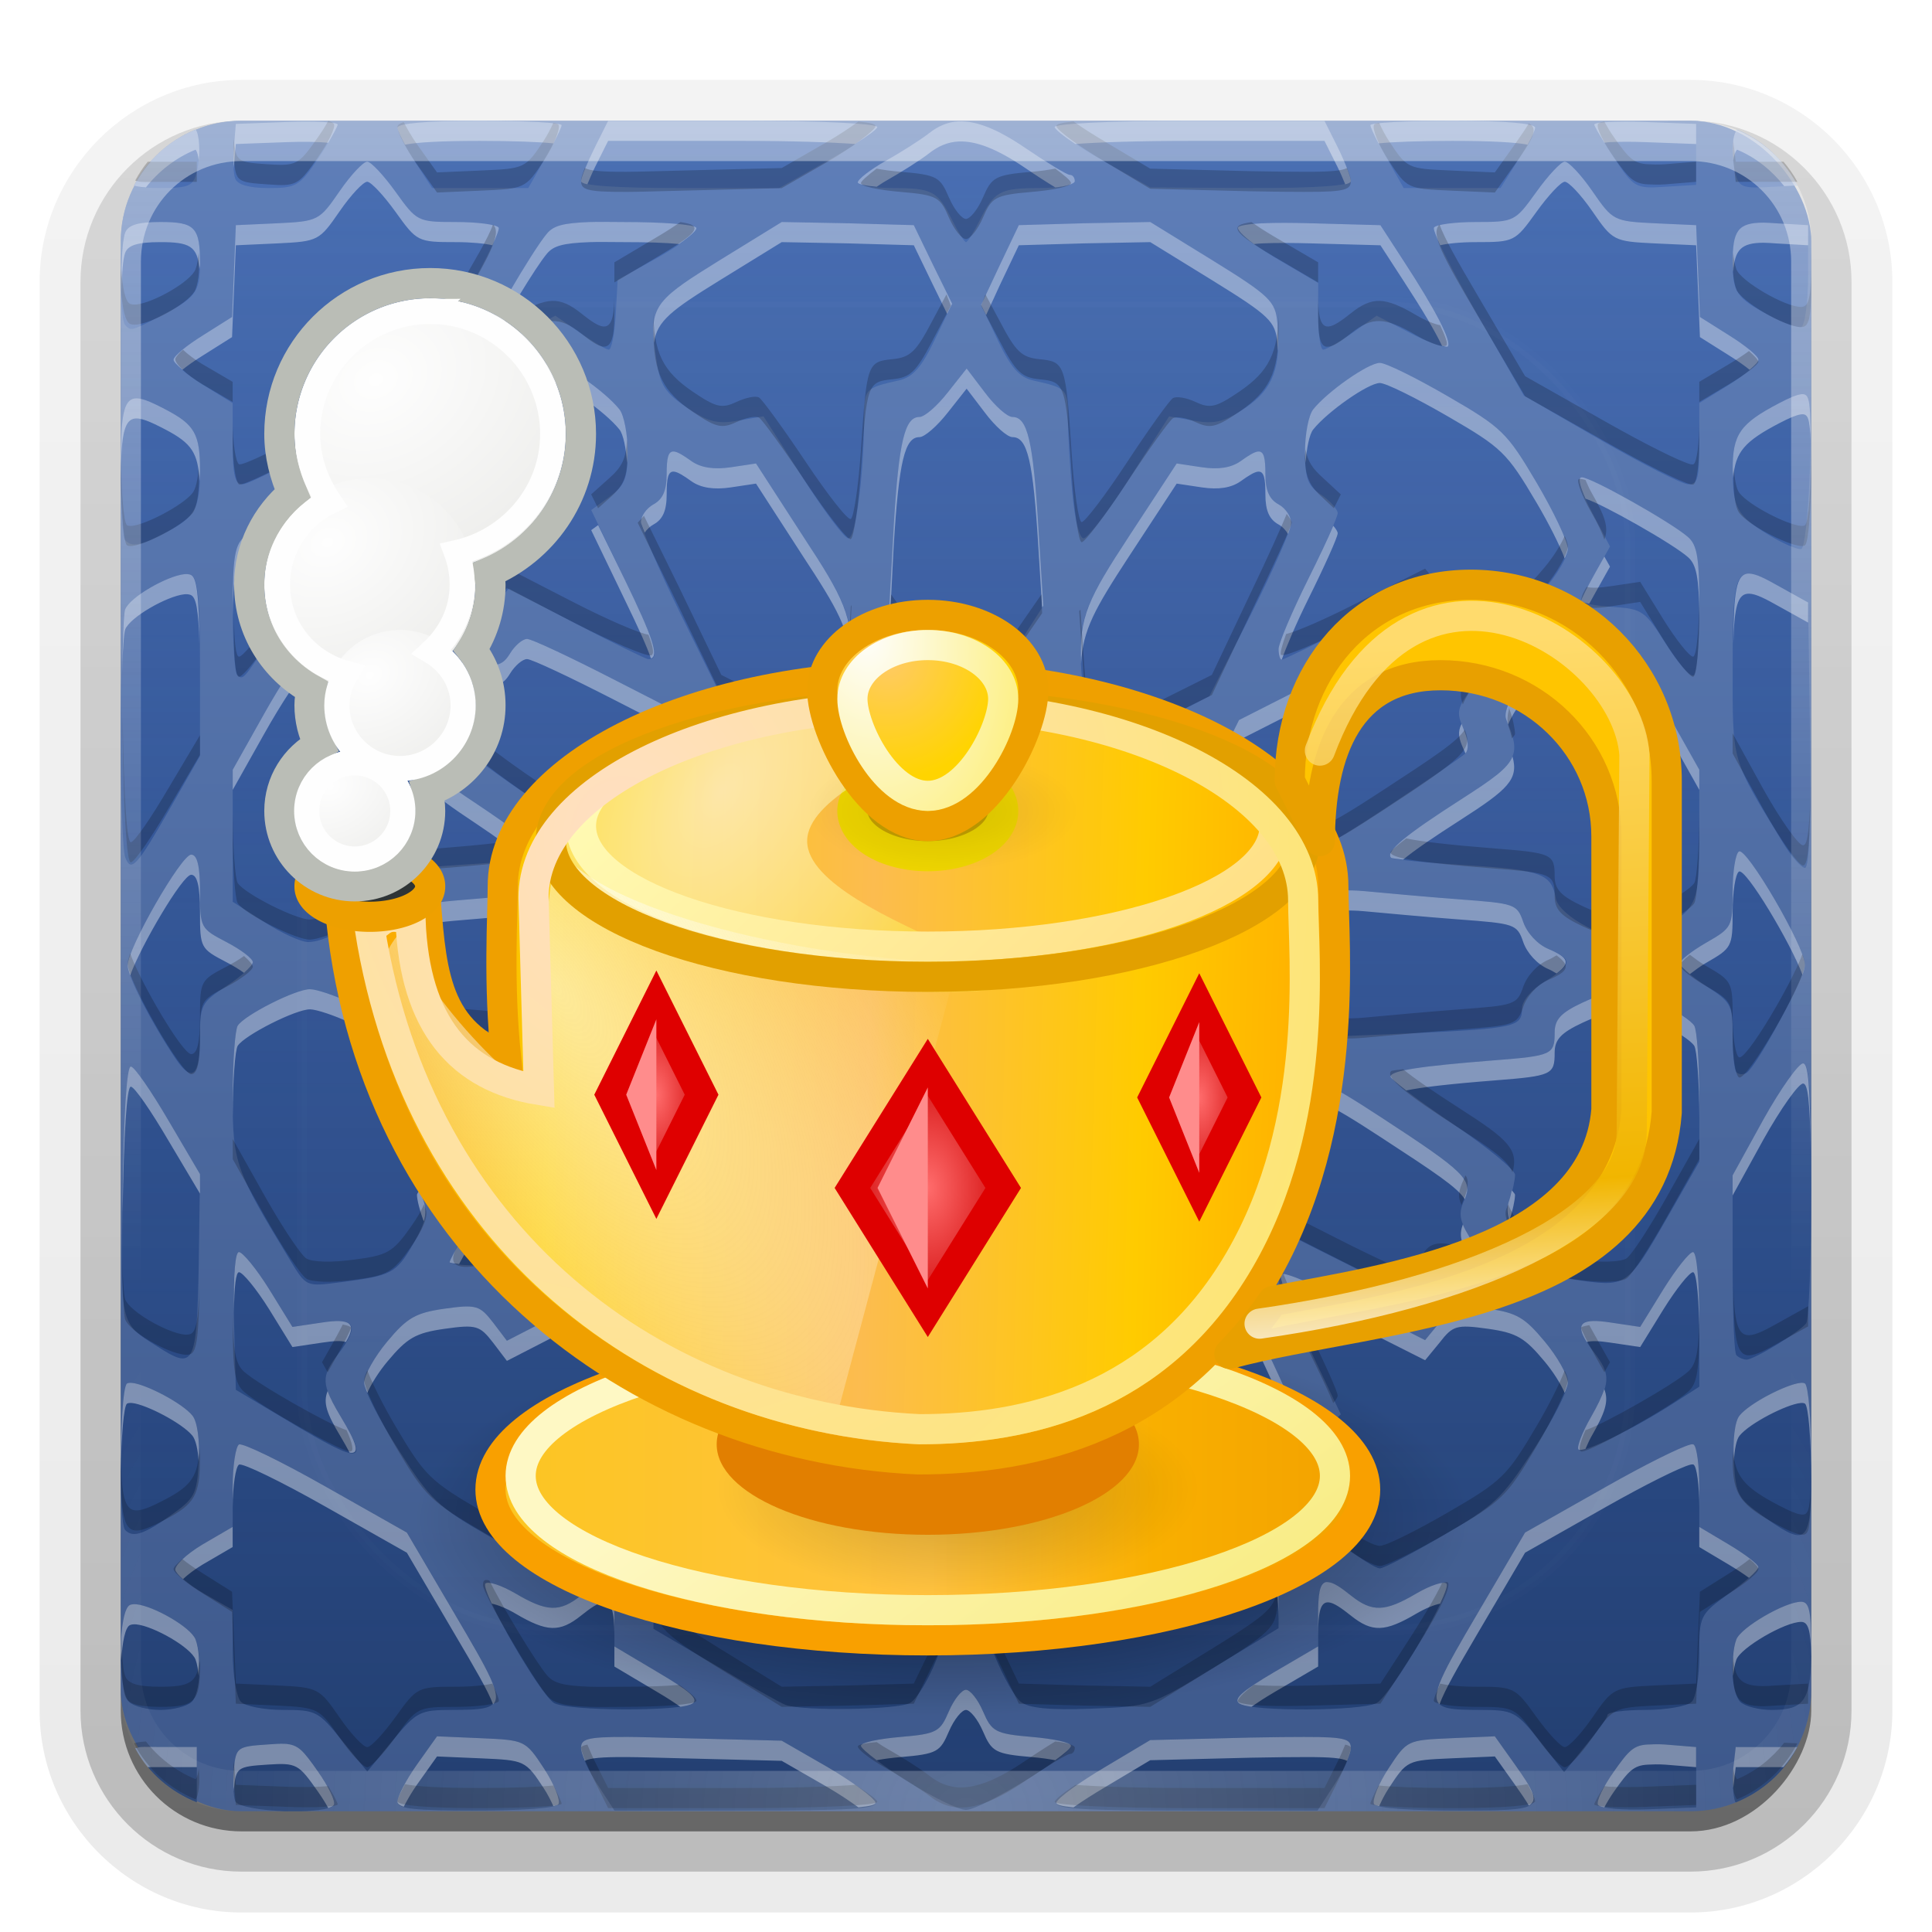 <svg height="96" width="96" xmlns="http://www.w3.org/2000/svg" xmlns:xlink="http://www.w3.org/1999/xlink"><linearGradient id="a"><stop offset="0" stop-color="#fefefe"/><stop offset="1" stop-color="#fefefe" stop-opacity="0"/></linearGradient><linearGradient id="b" gradientUnits="userSpaceOnUse" x1="47.724" x2="47.724" y1="90.448" y2="4.988"><stop offset="0" stop-color="#3d588b"/><stop offset="1" stop-color="#5f7fb9"/></linearGradient><linearGradient id="c" gradientUnits="userSpaceOnUse" x1="36.357" x2="36.357" xlink:href="#a" y1="6" y2="63.893"/><linearGradient id="d" gradientUnits="userSpaceOnUse" x1="52.466" x2="52.466" y1="90" y2="5.731"><stop offset="0" stop-color="#233f71"/><stop offset="1" stop-color="#2b58ac" stop-opacity=".392"/></linearGradient><radialGradient id="e" cx="48" cy="90.172" gradientTransform="matrix(1.157 0 0 .996 -7.551 .197)" gradientUnits="userSpaceOnUse" r="42" xlink:href="#a"/><clipPath id="f"><rect height="84" rx="6" width="84" x="6" y="6"/></clipPath><filter id="g" color-interpolation-filters="sRGB" height="1.384" width="1.384" x="-.192" y="-.192"><feGaussianBlur stdDeviation="5.28"/></filter><linearGradient id="h" gradientUnits="userSpaceOnUse" x1="48" x2="48" xlink:href="#a" y1="20.221" y2="138.661"/><linearGradient id="i" gradientTransform="matrix(1.006 0 0 .994 100 0)" gradientUnits="userSpaceOnUse" x1="45.448" x2="45.448" y1="92.54" y2="7.017"><stop offset="0"/><stop offset="1" stop-opacity=".588"/></linearGradient><linearGradient id="j" gradientTransform="matrix(1.024 0 0 1.012 -1.143 -98.071)" gradientUnits="userSpaceOnUse" x1="32.251" x2="32.251" xlink:href="#i" y1="6.132" y2="90.239"/><linearGradient id="k" gradientTransform="translate(0 -97)" gradientUnits="userSpaceOnUse" x1="32.251" x2="32.251" xlink:href="#i" y1="6.132" y2="90.239"/><radialGradient id="l" cx="24" cy="38.5" gradientTransform="matrix(15.556 0 0 5.778 -248 -201.991)" gradientUnits="userSpaceOnUse" r="6" xlink:href="#m"/><linearGradient id="m"><stop offset="0"/><stop offset="1" stop-opacity="0"/></linearGradient><linearGradient id="n" gradientUnits="userSpaceOnUse" x1="42.667" x2="202.667" y1="7.12" y2="7.12"><stop offset="0" stop-color="#fcc620"/><stop offset=".5" stop-color="#ffc23f"/><stop offset=".75" stop-color="#f9af00"/><stop offset="1" stop-color="#f2a000"/></linearGradient><radialGradient id="o" cx="23.5" cy="19.5" gradientTransform="matrix(2.943 0 0 1.287 58.851 -9.984)" gradientUnits="userSpaceOnUse" r="14.5" xlink:href="#m"/><linearGradient id="p" gradientTransform="matrix(12 0 0 6.787 -165.333 -248.613)" gradientUnits="userSpaceOnUse" x1="21" x2="42.231" y1="37.678" y2="54.18"><stop offset="0" stop-color="#fef8c4"/><stop offset="1" stop-color="#edd400"/></linearGradient><linearGradient id="q" gradientUnits="userSpaceOnUse" x1="16" x2="208" y1="-56.88" y2="-51.547"><stop offset="0" stop-color="#f9a000"/><stop offset=".206" stop-color="#fdcb00"/><stop offset=".5" stop-color="#fcbc4f"/><stop offset=".75" stop-color="#ffcb00"/><stop offset="1" stop-color="#ffa000"/></linearGradient><radialGradient id="r" cx="13.819" cy="8.88" gradientTransform="matrix(1.902 2.452 -3.016 3.888 86.747 -176.846)" gradientUnits="userSpaceOnUse" r="14.5" xlink:href="#s"/><linearGradient id="s"><stop offset="0" stop-color="#fefefe"/><stop offset="1" stop-color="#fce94f"/></linearGradient><linearGradient id="t" gradientTransform="matrix(4.907 0 0 4.741 0 -192.288)" gradientUnits="userSpaceOnUse" x1="12" x2="44.565" y1="14" y2="47.688"><stop offset="0" stop-color="#ffb"/><stop offset="1" stop-color="#ffbf4f"/></linearGradient><radialGradient id="u" cx="10.451" cy="27.331" gradientTransform="matrix(14 14.637 -2.309 11.717 -26.538 -547.216)" gradientUnits="userSpaceOnUse" r="7" xlink:href="#a"/><radialGradient id="v" cx="23.5" cy="19.5" gradientTransform="matrix(1.655 0 0 .736 86.437 -119.225)" gradientUnits="userSpaceOnUse" r="14.5" xlink:href="#m"/><radialGradient id="w" cx="13.071" cy="21.094" gradientTransform="matrix(7.619 12.046 -9.883 8.623 177.85 -438.914)" gradientUnits="userSpaceOnUse" r="15.5"><stop offset="0" stop-color="#ffdfc3"/><stop offset="1" stop-color="#fce94f"/></radialGradient><radialGradient id="x" cx="21.625" cy="16.75" gradientTransform="matrix(3.733 0 0 -3.879 34.933 -66.577)" gradientUnits="userSpaceOnUse" r="5.5"><stop offset="0" stop-color="#ffca65"/><stop offset="1" stop-color="#ffd400"/></radialGradient><radialGradient id="y" cx="23.078" cy="12.744" gradientTransform="matrix(5.865 -14.076 -10 -10.667 103.638 323.899)" gradientUnits="userSpaceOnUse" r="3.5" xlink:href="#s"/><radialGradient id="z" cx="23" cy="28.5" gradientTransform="matrix(3.2 0 0 6.222 1.067 -232.036)" gradientUnits="userSpaceOnUse" r="3" xlink:href="#A"/><linearGradient id="A"><stop offset="0" stop-color="#ff6c6c"/><stop offset="1" stop-color="#c00"/></linearGradient><radialGradient id="B" cx="23" cy="28.5" gradientTransform="matrix(3.2 0 0 6.222 97.067 -231.547)" gradientUnits="userSpaceOnUse" r="3" xlink:href="#A"/><radialGradient id="C" cx="23" cy="28.5" gradientTransform="matrix(5.333 0 0 8.296 0 -274.658)" gradientUnits="userSpaceOnUse" r="3" xlink:href="#A"/><radialGradient id="D" cx="3.5" cy="16.969" gradientTransform="matrix(5.079 10.158 -12.6 6.3 221.094 -323.602)" gradientUnits="userSpaceOnUse" r="3.048" xlink:href="#E"/><linearGradient id="E"><stop offset="0" stop-color="#fefefe"/><stop offset="1" stop-color="#eeeeec"/></linearGradient><radialGradient id="F" cx="3.5" cy="16.969" gradientTransform="matrix(3.95 7.901 -9.8 4.9 168.999 -263.145)" gradientUnits="userSpaceOnUse" r="3.048" xlink:href="#E"/><radialGradient id="G" cx="3.5" cy="16.969" gradientTransform="matrix(2.822 5.643 -7 3.5 132.904 -208.022)" gradientUnits="userSpaceOnUse" r="3.048" xlink:href="#E"/><radialGradient id="H" cx="3.5" cy="16.969" gradientTransform="matrix(2.257 4.515 -5.6 2.8 104.19 -172.46)" gradientUnits="userSpaceOnUse" r="3.048" xlink:href="#E"/><linearGradient id="I" gradientUnits="userSpaceOnUse" x1="213.524" x2="222.19" y1="-134.966" y2="-12.109"><stop offset="0" stop-color="#ffe188"/><stop offset=".786" stop-color="#eeb200"/><stop offset="1" stop-color="#fefefe"/></linearGradient><g><g fill="url(#j)"><path d="m12-95.031c-5.511 0-10.031 4.52-10.031 10.031v71c0 5.511 4.52 10.031 10.031 10.031h72c5.511 0 10.031-4.52 10.031-10.031v-71c0-5.511-4.52-10.031-10.031-10.031z" opacity=".08" transform="scale(1 -1)"/><path d="m12-94.031c-4.972 0-9.031 4.06-9.031 9.031v71c0 4.972 4.06 9.031 9.031 9.031h72c4.972 0 9.031-4.06 9.031-9.031v-71c0-4.972-4.06-9.031-9.031-9.031z" opacity=".1" transform="scale(1 -1)"/><path d="m12-93c-4.409 0-8 3.591-8 8v71c0 4.409 3.591 8 8 8h72c4.409 0 8-3.591 8-8v-71c0-4.409-3.591-8-8-8z" opacity=".2" transform="scale(1 -1)"/><rect height="85" opacity=".3" rx="7" transform="scale(1 -1)" width="86" x="5" y="-92"/></g><rect fill="url(#k)" height="84" opacity=".45" rx="6" transform="scale(1 -1)" width="84" x="6" y="-91"/></g><rect fill="url(#b)" height="84" rx="6" width="84" x="6" y="6"/><path d="m23.812 6c-2.563 0-4.062.129-4.062.344 0 .188.371.924.844 1.656l.875 1.344h2.375 2.406l.812-1.438c.457-.798.844-1.566.844-1.688 0-.122-1.847-.219-4.094-.219zm6.406 0-.656 1.312c-.363.729-.687 1.496-.688 1.688 0 .225 1.751.344 4.938.344h4.906l2.438-1.375c1.34-.753 2.438-1.489 2.438-1.656 0-.173-2.887-.312-6.688-.312zm28.906 0c-3.788 0-6.719.141-6.719.312 0 .167 1.072.912 2.375 1.656l2.375 1.344 4.969.031c3.242.01 5-.117 5-.344 0-.191-.293-.959-.656-1.688l-.656-1.312zm13.062 0c-2.247 0-4.094.097-4.094.219 0 .122.387.889.844 1.688l.812 1.438h2.406 2.406l.844-1.344c.473-.732.875-1.468.875-1.656 0-.214-1.531-.344-4.094-.344zm-24.562.031c-.534.025-1.011.234-1.469.594-.429.337-1.392.942-2.156 1.375-.764.433-1.375.912-1.375 1.062 0 .15.775.278 1.719.281 2.011.006 2.246.149 2.969 1.594.299.598.607 1.094.688 1.094.081 0 .388-.496.688-1.094.723-1.445.989-1.588 3-1.594.944-.003 1.719-.16 1.719-.344 0-.184-.111-.312-.25-.312-.139 0-1.144-.613-2.219-1.344-1.363-.927-2.422-1.354-3.312-1.312zm-33.375.031-2.531.094-.094 1.125c-.058.616-.034 1.335.062 1.594.115.307.699.469 1.656.469 1.365 0 1.541-.088 2.469-1.469.548-.815.969-1.575.969-1.688 0-.113-1.138-.179-2.531-.125zm65.719 0c-.459.019-.75.069-.75.125 0 .113.446.863 1 1.688.977 1.453 1.053 1.504 2.531 1.406l1.531-.094v-1.5-1.531l-2.531-.094c-.697-.027-1.322-.019-1.781 0zm-70.25.375c-1.32.539-2.411 1.525-3.062 2.781.256.095.637.125 1.312.125 1.439 0 1.638-.101 1.812-.812.108-.441.154-1.13.094-1.562-.032-.23-.064-.415-.156-.531zm76.594 0c-.096.116-.155.297-.188.531-.06.433-.017 1.143.094 1.594.185.756.332.812 1.906.719l1.188-.062c-.647-1.242-1.697-2.242-3-2.781zm-68.062 1.594c-.19-.007-.811.65-1.375 1.469-1.009 1.466-1.065 1.495-3.094 1.594l-2.062.094-.094 2.281-.094 2.281-1.438.906c-.795.494-1.463 1.033-1.469 1.219-.006.185.66.75 1.469 1.25l1.469.906v2.031c0 1.57.118 2 .5 2 .27 0 2.217-.978 4.344-2.188l3.875-2.219 2.344-4.031c1.283-2.222 2.251-4.155 2.156-4.312-.095-.157-1.063-.281-2.125-.281-1.908 0-1.94-.025-3-1.5-.59-.821-1.216-1.493-1.406-1.5zm59.5 0c-.19.007-.816.679-1.406 1.5-1.06 1.475-1.092 1.5-3 1.5-1.062 0-1.999.124-2.094.281-.095.157.873 2.091 2.156 4.312l2.312 4.031 3.781 2.188c2.082 1.198 4.06 2.208 4.375 2.219.484.017.562-.296.562-2v-2.031l1.469-.906c.809-.5 1.474-1.065 1.469-1.25-.006-.185-.674-.725-1.469-1.219l-1.438-.906-.094-2.281-.094-2.281-2.062-.094c-2.029-.099-2.084-.128-3.094-1.594-.564-.819-1.185-1.476-1.375-1.469zm-69.781 3c-1.125 0-1.607.151-1.75.531-.268.715-.272 4.315 0 4.594.301.308.301.301 1.844-.5 1.645-.854 1.868-1.148 1.875-2.531.009-1.846-.256-2.094-1.969-2.094zm21.344 0c-1.382.051-1.811.198-2.125.562-.72.836-3.187 5.077-3.188 5.469 0 .469.15.412 1.969-.531l1.625-.844 1.219.844c.668.465 1.309.844 1.438.844.129 0 .289-.768.344-1.719l.094-1.75 2.031-1.125c1.124-.63 1.976-1.302 1.875-1.469-.101-.167-1.714-.281-3.562-.281-.698 0-1.258-.017-1.719 0zm9.531 0-3.094 1.906c-3.376 2.088-3.519 2.309-3.125 5 .178 1.218.444 1.597 1.5 2.312 1.038.703 1.492.836 2.531.656l1.281-.219 1.938 3.031c1.064 1.664 2.083 3.028 2.281 3.031.361.005.777-3.178.781-5.969.002-1.464.045-1.499 1.719-1.875.691-.155 1.122-.625 1.781-2l.875-1.812-.969-1.969-.938-1.938-3.281-.094zm18.312 0-3.281.062-3.25.094-.938 1.969-.938 2 .844 1.781c.645 1.347 1.061 1.814 1.75 1.969 1.674.376 1.716.411 1.719 1.875.001.788.104 2.477.219 3.719.12 1.303.354 2.253.562 2.25.199-.003 1.249-1.367 2.312-3.031l1.938-3.031 1.25.219c1.04.18 1.519.05 2.562-.656 1.363-.923 1.767-2.024 1.562-4.219-.098-1.056-.36-1.326-3.219-3.094zm30.469.031c-1.284.001-1.531.419-1.531 1.969 0 1.485.181 1.769 1.781 2.625.719.385 1.445.646 1.625.594.18-.053.344-1.226.344-2.594v-2.469l-1.625-.094c-.228-.015-.41-.031-.594-.031zm-24.906.031c-.666.033-1.113.111-1.188.188-.149.152.677.844 1.844 1.531l2.125 1.25v1.656c0 .915.112 1.656.25 1.656.138 0 .801-.379 1.469-.844l1.188-.844 1.688.875c.919.477 1.743.76 1.844.656.222-.227-.607-1.829-2.188-4.25l-1.156-1.781-3.406-.094c-.936-.026-1.803-.033-2.469 0zm-35.25 6.938c-.301 0-1.837.747-3.406 1.656-2.697 1.563-2.939 1.798-4.406 4.281-.854 1.445-1.562 2.938-1.562 3.312 0 .375.59 1.327 1.281 2.094.95 1.054 1.491 1.375 2.25 1.375.552 0 1.203.083 1.469.188.282.111.848-.203 1.344-.75l.844-.938 3.344 1.75c1.844.952 3.458 1.739 3.562 1.75.641.066.387-.785-1.125-3.906l-1.688-3.5.906-.656c.761-.57.906-.911.906-2.25 0-.87-.182-1.81-.406-2.094-.697-.881-2.738-2.313-3.312-2.312zm41.094 0c-.574 0-2.615 1.432-3.312 2.312-.225.284-.406 1.213-.406 2.094 0 1.339.129 1.698.812 2.156.449.301.812.719.812.906 0 .187-.66 1.654-1.469 3.281-.809 1.627-1.469 3.188-1.469 3.469 0 .281.069.531.156.531s1.703-.787 3.594-1.75l3.438-1.781.844.938c.496.547 1.061.861 1.344.75.266-.104.917-.187 1.469-.188.759 0 1.331-.321 2.281-1.375.691-.767 1.25-1.719 1.25-2.094 0-.375-.709-1.867-1.562-3.312-1.467-2.483-1.709-2.719-4.406-4.281-1.57-.909-3.074-1.656-3.375-1.656zm-20.531.281-.938 1.188c-.52.664-1.15 1.219-1.406 1.219-.727 0-1.024 1.176-1.281 5.438l-.219 3.969 1.688 2.656c.94 1.465 1.901 2.656 2.125 2.656s1.182-1.186 2.125-2.656l1.719-2.688-.25-3.938c-.26-4.26-.536-5.438-1.281-5.438-.265 0-.88-.555-1.375-1.219zm41.438 1.281c-.218.033-.553.171-1.062.438-1.958 1.023-2.318 1.556-2.312 3.312.006 1.898.188 2.266 1.812 3.25.696.422 1.414.73 1.594.688.341-.081.643-6.669.344-7.469-.067-.18-.157-.251-.375-.219zm-82.844.219c-.55.147-.625 1.159-.625 3.531 0 1.815.099 3.377.219 3.5.34.348.713.298 2.062-.406 1.412-.738 1.656-1.197 1.656-3.031 0-1.843-.261-2.301-1.719-3.062-.762-.398-1.264-.62-1.594-.531zm26.875 2.625c-.306-.038-.375.318-.375 1.125 0 .817-.196 1.248-.656 1.5-.359.197-.625.603-.625.875 0 .272.859 2.297 1.938 4.5l1.969 4 2.531 1.312c3.385 1.772 3.529 1.747 3.781-.406.516-4.395.42-4.765-2.156-8.688l-2.344-3.625-1.25.188c-.832.123-1.494.028-1.969-.312-.387-.278-.66-.446-.844-.469zm29 0c-.184.023-.457.191-.844.469-.474.34-1.107.435-1.938.312l-1.25-.188-2.375 3.625c-2.575 3.939-2.669 4.32-2.156 8.688.25 2.132.392 2.171 3.719.5l2.438-1.25 2.031-4c1.116-2.208 2.024-4.278 2.031-4.594.007-.316-.266-.741-.625-.938-.461-.252-.656-.683-.656-1.5 0-.807-.069-1.163-.375-1.125zm-45.094 1.281c-.478 0-4.473 2.253-5.281 2.969-.467.414-.562 1.054-.562 3.562 0 1.689.099 3.159.219 3.281.275.282.332.242 1.562-1.688.955-1.497 1.112-1.592 2.562-1.688.852-.056 1.531-.19 1.531-.281 0-.091-.321-.73-.719-1.438l-.719-1.281.906-1.719c.56-1.054.746-1.719.5-1.719zm61.188 0c-.245 0-.06.665.5 1.719l.906 1.719-.719 1.281c-.398.708-.719 1.346-.719 1.438 0 .091.709.225 1.562.281 1.476.097 1.608.179 2.656 1.844.606.963 1.217 1.662 1.375 1.562.158-.1.281-1.572.281-3.281 0-2.543-.094-3.179-.562-3.594-.808-.716-4.804-2.969-5.281-2.969zm8.312 4.781c-.763-.014-.812 1.169-.812 4.656 0 4.79-.097 4.468 2.5 8.719.422.69.912 1.25 1.094 1.25.213 0 .307-2.318.25-6.594l-.094-6.594-1.406-.781c-.701-.396-1.184-.65-1.531-.656zm-77.75.031c-.867.092-2.71 1.143-2.938 1.75-.131.349-.217 3.246-.219 6.156s.088 5.808.219 6.156c.289.772.557.495 2.219-2.406l1.5-2.625v-4.406c0-3.48-.107-4.452-.469-4.594-.076-.03-.189-.044-.312-.031zm17.031 3.219c-.229 0-.608.333-.844.719-.348.571-.64.671-1.531.5-1.414-.272-1.664.215-.781 1.438.565.783.634 1.102.344 1.656-.198.378-.375.822-.375 1 0 .178 1.732 1.469 3.844 2.875l3.844 2.562 2.938-.219c1.618-.121 3.076-.366 3.25-.531.199-.19-.197-1.339-1.062-3.125l-1.375-2.844-3.906-2c-2.157-1.107-4.115-2.031-4.344-2.031zm43.625 0c-.229 0-2.16.927-4.312 2.031l-3.938 2-1.312 2.656c-.721 1.468-1.281 2.885-1.281 3.156 0 .369.502.536 2.031.625 1.123.065 2.573.152 3.219.188.957.053 1.815-.389 4.719-2.312 1.96-1.298 3.709-2.488 3.875-2.656.184-.187.152-.667-.094-1.219-.349-.784-.315-1.018.281-1.844.866-1.199.638-1.611-.781-1.375-.894.149-1.215.039-1.562-.531-.238-.39-.615-.719-.844-.719zm-53.719.406c-.422.015-.732.064-.875.156-.274.177-1.23 1.613-2.094 3.156l-1.562 2.781v3.281 3.281l1.562 1c.854.549 1.828 1 2.188 1 1.092.001 3.237-1.442 3.438-2.312.266-1.155.754-1.323 4.688-1.562 2.425-.148 3.482-.329 3.406-.594-.061-.212-1.463-1.271-3.125-2.375-3.152-2.094-3.337-2.388-2.562-4.219.136-.32-.15-1.027-.75-1.875-.889-1.256-1.138-1.407-2.844-1.625-.537-.069-1.047-.108-1.469-.094zm63.812 0c-.422-.015-.931.025-1.469.094-1.706.218-1.955.369-2.844 1.625-.6.848-.886 1.555-.75 1.875.777 1.837.622 2.137-2.281 4-2.707 1.737-3.736 2.57-3.438 2.875.08.082 1.8.25 3.812.375 3.68.229 4.16.426 4.375 1.656.069.394.704.963 1.562 1.406 1.739.898 2.016.923 3.375.219 2.104-1.091 2.187-1.297 2.188-4.812v-3.219l-1.562-2.781c-.864-1.543-1.789-2.98-2.062-3.156-.143-.092-.484-.142-.906-.156zm-28.188 1.625c-.157 0-.81.827-1.469 1.844-1.094 1.687-1.177 1.899-.781 2.656.46.88 1.277 1.067 2.312.5.489-.268.628-.717.625-1.938-.005-1.842-.284-3.062-.688-3.062zm-7.5.062c-.175.024-.295.263-.406.688-.422 1.613-.248 3.866.344 4.219.986.588 1.918.405 2.375-.469.396-.757.344-.969-.75-2.656-.822-1.268-1.271-1.821-1.562-1.781zm-6.656 3.656c-.187.191 1.016 3.205 1.562 3.906.186.239.789.368 1.344.312.896-.09 1.007-.227 1.094-1.281.094-1.148.036-1.221-1.875-2.156-1.085-.531-2.031-.878-2.125-.781zm20.688 0c-.358.075-1.077.37-1.844.781-1.858.996-2.375 1.813-1.906 3.062.125.335.536.477 1.25.406.94-.093 1.184-.337 2-2.062.508-1.074.834-2.07.719-2.188-.029-.029-.099-.025-.219 0zm-10.25 1.969c-.228 0-.662.365-.969.844-.563.88-1.381.998-2.875.344-.591-.259-.675-.141-1.031 1.531-.156.733-.43.935-1.531 1.125-1.18.204-1.287.304-1.094.938.575 1.885.534 2.119-.312 2.688-1.076.722-1.056 1.18.062 2.094.838.685.871.802.5 1.812-.487 1.324-.317 1.656.844 1.656 1.127 0 1.687.558 1.688 1.688 0 1.246.234 1.352 1.531.719l1.125-.562.875 1.062c.476.58.988 1.079 1.125 1.094.137.015.671-.471 1.188-1.062.859-.985 1.016-1.028 1.812-.656 1.376.642 1.812.512 1.812-.531 0-1.183.545-1.75 1.688-1.75 1.161 0 1.33-.332.844-1.656-.371-1.01-.338-1.128.5-1.812 1.119-.914 1.108-1.372.031-2.094-.846-.567-.853-.787-.281-2.656.189-.619.039-.747-1.125-.938-1.107-.181-1.368-.36-1.531-1.125-.364-1.703-.439-1.822-1.031-1.562-1.494.654-2.312.536-2.875-.344-.306-.479-.74-.844-.969-.844zm38.406 2.844c-.172.109-.312 1.011-.312 2 0 1.75-.041 1.799-1.312 2.531-.719.414-1.313.883-1.312 1.031 0 .148.594.66 1.312 1.125 1.23.795 1.313.92 1.312 2.438 0 .887.073 1.726.188 1.844.115.118.348.127.5.031.51-.322 2.906-4.75 2.906-5.375 0-.88-2.906-5.863-3.281-5.625zm-76.906.156c-.489 0-3.156 4.65-3.156 5.5 0 .557 1.159 2.812 2.375 4.625.831 1.239 1.219.897 1.219-1.094 0-1.56.076-1.701 1.312-2.5.719-.465 1.312-1.01 1.312-1.188 0-.178-.594-.624-1.312-1-1.285-.671-1.312-.698-1.312-2.5 0-1.282-.14-1.844-.438-1.844zm26.719 1.281c-.983.009-1.962.124-2.219.375-.153.15.509.838 1.469 1.5.96.662 1.777 1.188 1.812 1.188.036 0 .445-.133.906-.312.984-.383 1.128-1.687.281-2.406-.29-.246-1.267-.353-2.25-.344zm22.844 0c-.707.04-1.314.159-1.531.344-.798.678-.696 2.012.188 2.375.404.166.814.332.906.344.464.059 3.615-2.453 3.375-2.688-.321-.314-1.759-.442-2.938-.375zm-29.844.469c-.318-.005-.677.02-1.156.062-1.078.095-3.187.285-4.688.406-2.607.21-2.73.271-3.031 1.156-.182.534-.728 1.078-1.281 1.312-1.212.514-1.194.851.031 1.5.537.284 1.044.885 1.156 1.344.222.905.716 1.11 3.25 1.281.899.061 2.792.123 4.219.156 2.58.06 2.595.05 4.969-1.531 1.312-.874 2.404-1.768 2.406-2 .002-.232-1.138-1.17-2.531-2.094-1.855-1.231-2.39-1.578-3.344-1.594zm37.5.031c-.891.026-1.46.344-3.281 1.562-1.393.932-2.534 1.872-2.531 2.094.003.222 1.075 1.145 2.375 2.031l2.375 1.594 4.531-.188c5.11-.242 5.438-.319 5.438-1.219 0-.382.447-.934 1.125-1.344 1.393-.841 1.425-1.1.188-1.625-.555-.235-1.067-.805-1.25-1.344-.306-.897-.429-.916-3.219-1.125-1.59-.119-3.699-.314-4.688-.406-.431-.04-.765-.04-1.062-.031zm-51.312 4.906c-.698-.009-3.253 1.283-3.594 1.812-.132.205-.247 1.774-.25 3.5-.005 3.34.126 3.661 2.875 8.188.779 1.282.776 1.282 2.469 1.062 2.56-.332 2.765-.43 3.625-1.906.62-1.065.734-1.558.5-2.188-.165-.444-.313-1.005-.312-1.25 0-.245 1.386-1.368 3.094-2.5 1.708-1.132 3.125-2.212 3.125-2.375 0-.317-1.312-.509-5.188-.812-2.833-.222-3-.283-3-1.375 0-.656-.282-.992-1.375-1.5-.764-.355-1.647-.652-1.969-.656zm65.219 0c-.322.004-1.205.301-1.969.656-1.093.508-1.406.844-1.406 1.5 0 1.092-.136 1.153-2.969 1.375-3.803.298-5.188.522-5.188.812 0 .148 1.386 1.191 3.094 2.344 1.708 1.153 3.094 2.292 3.094 2.531 0 .24-.116.806-.281 1.25-.234.63-.13 1.106.5 2.188.785 1.347 1.161 1.569 3.219 1.844 2.054.274 2.215.165 4-2.938l1.719-3v-3.188c-.003-1.756-.118-3.357-.25-3.562-.341-.53-2.865-1.821-3.562-1.812zm-43.25.062c-.432.073-.992.398-1.938 1-1.7 1.082-1.962 1.425-1.25 1.719.225.093 1.252.204 2.281.219 1.751.025 1.909-.046 2.375-.969.47-.931.466-1.009-.219-1.5-.5-.359-.818-.541-1.25-.469zm20.812.125c-1.027-.01-1.485.701-.906 2 .32.718.558.813 2.125.812 1.842 0 2.812-.196 2.812-.625 0-.137-.758-.752-1.688-1.344-.91-.579-1.728-.838-2.344-.844zm31.406 3.5c-.225.001-1.115 1.254-1.969 2.781l-1.531 2.781v4.344c0 2.398.068 4.471.188 4.594.12.123.36.219.5.219.38 0 2.693-1.411 2.969-1.812.132-.192.247-3.175.25-6.625.004-4.799-.094-6.282-.406-6.281zm-83.094.156c-.203 0-.351 2.365-.406 6.25-.095 6.713-.165 6.449 1.719 7.656 1.844 1.182 1.962.969 2.062-4.031l.062-4.531-1.562-2.656c-.859-1.466-1.695-2.688-1.875-2.688zm25.719.5c-1.682 0-2.014.153-5.5 2.5-2.044 1.376-3.722 2.703-3.719 2.938.003.234.143.663.312.938.213.344.129.827-.312 1.594-.352.61-.656 1.169-.656 1.25 0 .081.559.156 1.25.156.842 0 1.479.239 1.875.688.325.368.619.656.656.656.037 0 1.922-.904 4.188-2l4.125-2 1.312-2.688c.725-1.476 1.312-2.87 1.312-3.125 0-.524-1.998-.906-4.844-.906zm31.531 0c-2.831 0-4.781.383-4.781.906 0 .255.573 1.621 1.281 3.062l1.281 2.625 4.031 2.031c2.213 1.117 4.112 2.049 4.219 2.062.107.014.456-.257.781-.625.396-.448 1.002-.688 1.844-.688.691 0 1.25-.069 1.25-.156 0-.088-.28-.638-.625-1.219-.506-.852-.571-1.192-.281-1.844.453-1.019.163-1.336-4.062-4.094-2.877-1.878-3.319-2.062-4.938-2.062zm-22.656.719c-.171-.006-.386.006-.688.031-1.107.094-1.326.258-2.156 1.844-.505.965-.829 1.911-.719 2.094.119.198.999-.058 2.156-.656 1.824-.943 1.938-1.105 1.938-2.219 0-.875-.017-1.077-.531-1.094zm13.594 0c-.3.083-.313.366-.312 1.094 0 1.074.155 1.281 1.562 2.031 1.546.824 2.702 1.071 2.688.594-.004-.138-.416-.986-.906-1.906-.797-1.496-1.029-1.688-2.125-1.781-.452-.038-.726-.081-.906-.031zm-9.281 2.406c-.293-.001-.63.127-1 .375-.679.456-.816.806-.812 2.125.003.87.11 1.93.219 2.344.108.414.301.75.438.75.137 0 .788-.833 1.469-1.844 1.097-1.631 1.21-1.936.875-2.688-.315-.708-.7-1.06-1.188-1.062zm5.219 0c-.488.001-.876.331-1.188 1.031-.327.736-.223 1.055.875 2.688.685 1.018 1.34 1.875 1.469 1.875.356 0 .62-1.332.625-3.094.004-1.319-.133-1.669-.812-2.125-.368-.247-.676-.376-.969-.375zm-9.062 2.125c-.38-.018-1.512.433-2.938 1.156l-2.781 1.406-2.062 4.281-2.094 4.281.719.781c.396.432.719 1.161.719 1.625 0 .464.108.949.219 1.062.11.113.525-.036.938-.312.428-.287 1.269-.433 1.969-.375 1.215.101 1.263.078 3.656-3.406l2.406-3.531-.156-3.312c-.092-1.825-.308-3.461-.469-3.625-.021-.022-.071-.029-.125-.031zm12.875 0c-.055.001-.105.01-.125.031-.157.161-.356 1.74-.469 3.5l-.219 3.188 2.406 3.594c1.327 1.977 2.6 3.666 2.812 3.75.213.084.707-.007 1.094-.219.556-.305.843-.278 1.406.125 1.081.773 1.531.655 1.531-.406 0-.527.294-1.227.656-1.562.359-.333.656-.729.656-.875 0-.146-.907-2.13-2-4.406l-1.969-4.156-2.812-1.406c-1.401-.711-2.585-1.165-2.969-1.156zm-6.438 1.625c-.176.005-1.083 1.125-2.031 2.5l-1.75 2.5.219 3.938c.245 4.799.437 5.706 1.375 5.938.395.098 1.015.674 1.375 1.281.722 1.217 1.089 1.15 1.812-.281.266-.527.793-1.003 1.188-1.062.938-.14 1.158-1.018 1.406-5.875l.188-3.938-1.719-2.5c-.952-1.38-1.886-2.505-2.062-2.5zm-36.125 1.844c-.204 0-.308 1.271-.25 3.406l.094 3.438 2.625 1.562c3.635 2.177 4.017 2.147 2.594-.219-.977-1.623-.996-2-.156-3.094 1.101-1.433.907-1.853-.781-1.594l-1.469.219-1.156-1.875c-.639-1.023-1.319-1.844-1.5-1.844zm72.25 0c-.174 0-.83.821-1.469 1.844l-1.156 1.875-1.469-.219c-1.673-.257-1.88.103-.812 1.5.834 1.091.81 1.5-.156 3.188-.443.774-.73 1.517-.625 1.625.207.212 2.785-1.054 4.781-2.344l1.219-.781v-3.344c0-1.934-.129-3.344-.312-3.344zm-51.781 1.062c-.245-.056-1.972.679-3.812 1.625l-3.344 1.719-.688-.906c-.658-.845-.819-.911-2.406-.688-1.45.204-1.869.459-2.844 1.625-.629.752-1.157 1.682-1.156 2.062.001.381.776 1.873 1.719 3.344 1.584 2.47 1.934 2.817 4.5 4.281 1.528.872 2.94 1.59 3.125 1.594.427.009 1.688-.878 2.844-1.969.744-.701.906-1.123.906-2.469 0-1.357-.156-1.739-.906-2.406l-.906-.812 1.688-3.438c1.218-2.472 1.6-3.489 1.281-3.562zm31.312.031c-.132.136.486 1.775 1.375 3.625l1.594 3.344-.875.812c-.699.616-.906 1.092-.906 2.125 0 1.863.202 2.255 1.875 3.562.812.635 1.645 1.157 1.844 1.156.199-.001 1.597-.738 3.125-1.625 2.538-1.473 2.933-1.826 4.5-4.25.943-1.459 1.718-2.963 1.719-3.344.001-.381-.528-1.311-1.156-2.062-.975-1.166-1.362-1.421-2.812-1.625-1.586-.223-1.751-.153-2.406.688l-.719.875-3.469-1.75c-1.908-.971-3.555-1.667-3.688-1.531zm-57.094 5.406c-.1-.01-.203.002-.25.031-.351.222-.438 6.929-.094 7.281.381.39.909.228 2.25-.719 1.213-.857 1.314-1.045 1.406-2.688.06-1.06-.07-1.982-.312-2.281-.505-.623-2.304-1.556-3-1.625zm82.906 0c-.697.069-2.526 1.002-3.031 1.625-.242.299-.341 1.221-.281 2.281.093 1.642.193 1.831 1.406 2.688 2.023 1.429 2.379 1.504 2.438-1.312.008-.402 0-.882 0-1.406 0-2.013-.139-3.734-.312-3.844-.047-.03-.119-.041-.219-.031zm-35.719.188c-.156 0-.378 1.551-.5 3.438-.287 4.437-.336 4.532-1.594 4.656-.89.088-1.177.363-1.969 1.875l-.938 1.781.719 1.719c.393.955.952 1.945 1.25 2.188.384.313 1.415.423 3.5.344 2.925-.111 2.957-.134 6.125-2.062l3.188-1.938v-1.469c0-2.102-.462-3.041-1.969-4.062-1.149-.778-1.436-.836-2.156-.5-.458.214-.954.295-1.125.188-.171-.108-1.202-1.545-2.281-3.188-1.079-1.643-2.094-2.969-2.25-2.969zm-11.469.156c-.144-.091-1.148 1.197-2.25 2.844-1.102 1.647-2.151 3.085-2.312 3.188-.162.102-.667-.005-1.125-.219-.721-.336-1.008-.278-2.156.5-1.509 1.022-1.969 1.951-1.969 4.062v1.5l3.031 1.781c1.663.994 3.262 1.898 3.531 2 .845.319 5.569.245 6.188-.094.324-.178.913-1.148 1.312-2.156l.719-1.812-.938-1.781c-.791-1.51-1.079-1.787-1.969-1.875-1.249-.124-1.276-.234-1.562-4.5-.121-1.794-.356-3.346-.5-3.438zm-30.406 2.719c-.161.102-.312 1.049-.312 2.125v1.969l-1.5.875c-.819.492-1.412 1.065-1.344 1.281.069.216.718.76 1.469 1.188l1.375.781v2.062c0 1.174.185 2.274.406 2.5.216.221 1.153.406 2.094.406 1.637 0 1.756.055 2.938 1.531l1.25 1.531 1.25-1.531c1.206-1.463 1.374-1.526 2.969-1.531 2.864-.009 2.857-.128.156-4.719l-2.406-4.094-4.031-2.281c-2.217-1.256-4.151-2.196-4.312-2.094zm72.125 0c-.511.13-2.247.995-4.188 2.094l-4.031 2.281-2.406 4.094c-2.702 4.593-2.69 4.71.188 4.719 1.615.005 1.759.059 2.938 1.531l1.219 1.562 1.062-1.312c.588-.711 1.091-1.393 1.094-1.531.003-.138.832-.25 1.875-.25 1.043 0 2.097-.185 2.312-.406.216-.221.375-1.273.375-2.344 0-1.928.013-1.981 1.469-3.031.809-.584 1.469-1.172 1.469-1.312 0-.141-.66-.64-1.469-1.125l-1.469-.875v-1.969c0-1.076-.12-2.023-.281-2.125-.02-.013-.083-.018-.156 0zm-54.031 6.844c-.249.026-.605.265-1.094.656-1.061.849-1.702.818-3.25-.094-.698-.411-1.376-.627-1.5-.5-.293.299 2.701 5.516 3.406 5.938.677.405 6.262.429 6.875.031.335-.217-.117-.62-1.719-1.562l-2.156-1.281v-1.594c0-1.118-.147-1.636-.562-1.594zm36.062 0c-.415-.043-.531.476-.531 1.594v1.594l-2.188 1.281c-1.601.943-2.054 1.345-1.719 1.562.619.401 6.072.375 6.812-.031.732-.401 3.781-5.617 3.469-5.938-.124-.127-.802.089-1.5.5-1.548.912-2.189.943-3.25.094-.489-.392-.845-.631-1.094-.656zm23.469.969c-.807 0-2.996 1.282-3.219 1.875-.337.9-.231 2.666.188 3.094.216.221.915.406 1.562.406 1.664 0 1.969-.482 1.969-3.094 0-1.825-.096-2.281-.5-2.281zm-82.719.125c-.124-.013-.237.002-.312.031-.293.115-.454 1.148-.469 2.25s.119 2.269.406 2.562c.216.221.915.406 1.562.406.647 0 1.347-.185 1.562-.406.418-.428.525-2.194.188-3.094-.227-.607-2.071-1.658-2.938-1.75zm41.219 4.25c-.205 0-.587.464-.844 1.062-.438 1.018-.57 1.125-2.406 1.281-1.078.092-1.969.275-1.969.438 0 .163 1.023.955 2.281 1.75 1.258.795 2.578 1.438 2.938 1.438.743 0 5.219-2.735 5.219-3.188 0-.163-.859-.345-1.938-.438-1.836-.157-2-.263-2.438-1.281-.257-.598-.639-1.063-.844-1.062zm-26.281 2.312-1 1.406c-.546.772-.969 1.595-.969 1.844 0 .354.817.437 3.875.438 2.263 0 4.007-.117 4.125-.312.112-.185-.207-1-.719-1.781-.923-1.409-.959-1.402-3.125-1.5zm52.562 0-2.188.094c-2.166.098-2.171.091-3.094 1.5-.512.781-.83 1.596-.719 1.781.118.195 1.83.312 4.094.312 4.433 0 4.499-.03 2.906-2.281zm-43.156.031c-2.057-.01-2.25.131-2.25.562 0 .338.388 1.157.844 1.844l.812 1.25h6.562c5.095 0 6.51-.081 6.406-.406-.073-.23-1.13-1.019-2.375-1.75l-2.281-1.312-4.969-.125c-1.165-.027-2.064-.059-2.75-.062zm33.75 0c-.686.002-1.586.006-2.75.031l-4.969.125-2.25 1.344c-1.243.736-2.331 1.52-2.406 1.75-.106.325 1.314.406 6.406.406h6.562l.812-1.25c.456-.687.844-1.505.844-1.844 0-.431-.193-.568-2.25-.562zm-51.594.375c-1.482.098-1.555.14-1.656 1.219-.058.616-.034 1.335.062 1.594.1.266 1.274.458 2.438.5h.844c.829-.019 1.509-.12 1.625-.312.097-.161-.269-.919-.812-1.688-.947-1.338-1.028-1.41-2.5-1.312zm68.594 0c-.696.037-.946.309-1.656 1.312-.544.769-.914 1.519-.812 1.688.102.169 1.243.273 2.531.219l2.344-.094v-1.5-1.5l-1.531-.125c-.368-.024-.643-.012-.875 0zm-74.875.125c-.124.009-.19.046-.281.062.665 1.227 1.753 2.168 3.062 2.688v-1.25-1.5h-1.812c-.41 0-.721-.018-.969 0zm79.25 0-.125 1.094c-.058.616-.007 1.357.094 1.625.005.015.025.017.031.031 1.319-.531 2.405-1.502 3.062-2.75h-1.281z" fill="url(#d)"/><path d="m23.812 6c-2.563 0-4.062.129-4.062.344 0 .114.163.45.375.844.58-.118 1.841-.188 3.688-.188 1.627 0 3.029.051 3.688.125.234-.446.406-.828.406-.906 0-.122-1.847-.219-4.094-.219zm6.406 0-.656 1.312c-.363.729-.687 1.496-.688 1.688 0 .056.099.113.312.156.116-.268.227-.547.375-.844l.656-1.312h6.688c2.45 0 4.432.069 5.594.156.625-.401 1.094-.741 1.094-.844 0-.173-2.887-.312-6.688-.312zm28.906 0c-3.788 0-6.719.141-6.719.312 0 .101.436.45 1.031.844 1.156-.091 3.183-.156 5.688-.156h6.688l.656 1.312c.148.297.265.576.375.844.188-.042.281-.103.281-.156 0-.191-.293-.959-.656-1.688l-.656-1.312zm13.062 0c-2.247 0-4.094.097-4.094.219 0 .078.172.46.406.906.658-.074 2.06-.125 3.688-.125 1.849 0 3.131.069 3.719.188.221-.392.375-.73.375-.844 0-.214-1.531-.344-4.094-.344zm-24.562.031c-.534.025-1.011.234-1.469.594-.429.337-1.392.942-2.156 1.375-.764.433-1.375.912-1.375 1.062 0 .102.412.169.938.219.152-.098.265-.184.438-.281.764-.433 1.728-1.038 2.156-1.375.457-.36.934-.569 1.469-.594.891-.042 1.95.386 3.312 1.312.564.384 1.089.722 1.5.969.563-.058.969-.182.969-.312 0-.184-.111-.312-.25-.312-.139 0-1.144-.613-2.219-1.344-1.363-.927-2.422-1.354-3.312-1.312zm-33.375.031-2.531.094-.094 1.125c-.037.396-.028.793 0 1.125.003-.042-.004-.084 0-.125l.094-1.125 2.531-.094c.871-.034 1.607-.011 2.062.031.268-.448.469-.834.469-.906 0-.113-1.138-.179-2.531-.125zm65.719 0c-.459.019-.75.069-.75.125 0 .073.214.446.5.906.084-.007.148-.027.25-.031.459-.019 1.085-.027 1.781 0l2.531.094v-1l-2.531-.094c-.697-.027-1.322-.019-1.781 0zm-70.25.375c-1.32.539-2.411 1.525-3.062 2.781.143.053.344.075.594.094.641-.816 1.493-1.477 2.469-1.875.092.116.125.302.156.531.037-.354.038-.723 0-1-.032-.23-.064-.415-.156-.531zm76.594 0c-.096.116-.155.297-.188.531-.038.275-.036.639 0 1 .032-.235.091-.415.188-.531.936.387 1.725 1.031 2.344 1.812l.656-.031c-.647-1.242-1.697-2.242-3-2.781zm-68.062 1.594c-.19-.007-.811.65-1.375 1.469-1.009 1.466-1.065 1.495-3.094 1.594l-2.062.094-.094 2.281-.094 2.281-1.438.906c-.795.494-1.463 1.033-1.469 1.219-.003.093.171.273.438.5.267-.22.634-.472 1.031-.719l1.438-.906.094-2.281.094-2.281 2.062-.094c2.029-.099 2.084-.128 3.094-1.594.564-.819 1.185-1.476 1.375-1.469.19.007.816.679 1.406 1.5 1.06 1.475 1.092 1.5 3 1.5.744 0 1.429.066 1.812.156.212-.458.347-.818.312-.875-.095-.157-1.063-.281-2.125-.281-1.908 0-1.94-.025-3-1.5-.59-.821-1.216-1.493-1.406-1.5zm59.5 0c-.19.007-.816.679-1.406 1.5-1.06 1.475-1.092 1.5-3 1.5-1.062 0-1.999.124-2.094.281-.035.057.1.417.312.875.375-.091 1.037-.156 1.781-.156 1.908 0 1.94-.025 3-1.5.59-.821 1.216-1.493 1.406-1.5.19-.007.811.65 1.375 1.469 1.009 1.466 1.065 1.495 3.094 1.594l2.062.094.094 2.281.094 2.281 1.438.906c.397.247.764.499 1.031.719.267-.227.44-.407.438-.5-.006-.185-.674-.725-1.469-1.219l-1.438-.906-.094-2.281-.094-2.281-2.062-.094c-2.029-.099-2.084-.128-3.094-1.594-.564-.819-1.185-1.476-1.375-1.469zm-69.781 3c-1.125 0-1.607.151-1.75.531-.157.419-.214 1.787-.188 2.938.02-.839.077-1.643.188-1.938.143-.381.625-.531 1.75-.531 1.441 0 1.847.189 1.938 1.344.003-.091.031-.147.031-.25.009-1.846-.256-2.094-1.969-2.094zm21.344 0c-1.382.051-1.811.198-2.125.562-.72.836-3.187 5.077-3.188 5.469 0 .234.048.323.312.25.682-1.346 2.311-4.064 2.875-4.719.314-.365.743-.512 2.125-.562.461-.017 1.021 0 1.719 0 1.091 0 2.054.027 2.719.094.549-.383.909-.704.844-.812-.101-.167-1.714-.281-3.562-.281-.698 0-1.258-.017-1.719 0zm9.531 0-3.094 1.906c-2.954 1.827-3.44 2.22-3.25 4.094.135-1.091.917-1.65 3.25-3.094l3.094-1.906 3.281.062 3.281.094.938 1.938.719 1.469.25-.5-.969-1.969-.938-1.938-3.281-.094zm18.312 0-3.281.062-3.25.094-.938 1.969-.938 2 .25.5.688-1.5.938-1.969 3.25-.094 3.281-.062 3.094 1.906c2.859 1.768 3.12 2.037 3.219 3.094.013.143.023.273.031.406.025-.412.018-.882-.031-1.406-.098-1.056-.36-1.326-3.219-3.094zm30.469.031c-1.284.001-1.531.419-1.531 1.969 0 .192.023.313.031.469.071-1.081.392-1.437 1.5-1.438.183-0.0.366.016.594.031l1.625.094v-1l-1.625-.094c-.228-.015-.41-.031-.594-.031zm-24.906.031c-.666.033-1.113.111-1.188.188-.096.099.234.441.781.844.137-.013.24-.023.406-.031.666-.033 1.533-.026 2.469 0l3.406.094 1.156 1.781c.914 1.401 1.553 2.474 1.906 3.219.147.035.251.063.281.031.222-.227-.607-1.829-2.188-4.25l-1.156-1.781-3.406-.094c-.936-.026-1.803-.033-2.469 0zm-35.25 6.938c-.301 0-1.837.747-3.406 1.656-2.697 1.563-2.939 1.798-4.406 4.281-.854 1.445-1.562 2.938-1.562 3.312 0 .111.065.276.156.469.25-.652.783-1.727 1.406-2.781 1.467-2.483 1.709-2.719 4.406-4.281 1.57-.909 3.106-1.656 3.406-1.656.574-0 2.615 1.432 3.312 2.312.187.236.328.929.375 1.656.01-.173.031-.339.031-.562 0-.87-.182-1.81-.406-2.094-.697-.881-2.738-2.313-3.312-2.312zm41.094 0c-.574 0-2.615 1.432-3.312 2.312-.225.284-.406 1.213-.406 2.094 0 .223.022.389.031.562.047-.731.188-1.42.375-1.656.697-.881 2.738-2.312 3.312-2.312.301-0 1.805.747 3.375 1.656 2.697 1.563 2.939 1.798 4.406 4.281.623 1.054 1.157 2.129 1.406 2.781.087-.193.156-.358.156-.469 0-.375-.709-1.867-1.562-3.312-1.467-2.483-1.709-2.719-4.406-4.281-1.57-.909-3.074-1.656-3.375-1.656zm-20.531.281-.938 1.188c-.52.664-1.15 1.219-1.406 1.219-.727 0-1.024 1.176-1.281 5.438l-.219 3.969.062.094.156-3.062c.258-4.262.555-5.438 1.281-5.438.257-0.0.886-.555 1.406-1.219l.938-1.188.906 1.188c.495.664 1.11 1.219 1.375 1.219.745-0 1.021 1.178 1.281 5.438l.188 3.031.062-.094-.25-3.938c-.26-4.26-.536-5.438-1.281-5.438-.265 0-.88-.555-1.375-1.219zm41.438 1.281c-.218.033-.553.171-1.062.438-1.958 1.023-2.318 1.556-2.312 3.312.001.167.027.262.031.406.092-1.293.568-1.824 2.281-2.719.51-.266.845-.405 1.062-.438.218-.033.308.039.375.219.057.153.108.57.125 1.062.005-.977-.033-1.818-.125-2.062-.067-.18-.157-.251-.375-.219zm-82.844.219c-.55.147-.625 1.159-.625 3.531 0 .167-.002.276 0 .438.016-1.931.126-2.835.625-2.969.33-.088.832.133 1.594.531 1.3.679 1.627 1.168 1.688 2.562.007-.168.031-.302.031-.5 0-1.843-.261-2.301-1.719-3.062-.762-.398-1.264-.62-1.594-.531zm26.875 2.625c-.306-.038-.375.318-.375 1.125 0 .817-.196 1.248-.656 1.5-.359.197-.625.603-.625.875 0 .071.083.253.188.531.111-.16.258-.308.438-.406.461-.252.656-.683.656-1.5 0-.807.069-1.163.375-1.125.184.023.457.191.844.469.475.341 1.137.436 1.969.312l1.25-.188 2.344 3.625c1.701 2.589 2.299 3.64 2.375 5.312.121-2.331-.366-3.254-2.375-6.312l-2.344-3.625-1.25.188c-.832.123-1.494.028-1.969-.312-.387-.278-.66-.446-.844-.469zm29 0c-.184.023-.457.191-.844.469-.474.34-1.107.435-1.938.312l-1.25-.188-2.375 3.625c-2.007 3.071-2.495 3.991-2.375 6.312.081-1.657.683-2.724 2.375-5.312l2.375-3.625 1.25.188c.831.122 1.463.028 1.938-.312.387-.278.66-.446.844-.469.306-.038.375.318.375 1.125 0.0.817.196 1.248.656 1.5.193.106.356.284.469.469.104-.273.154-.452.156-.531.007-.316-.266-.741-.625-.938-.461-.252-.656-.683-.656-1.5 0-.807-.069-1.163-.375-1.125zm-45.094 1.281c-.478 0-4.473 2.253-5.281 2.969-.467.414-.562 1.054-.562 3.562 0 .155-.002.256 0 .406.019-1.962.14-2.594.562-2.969.752-.667 4.226-2.633 5.094-2.906.298-.665.377-1.062.188-1.062zm61.188 0c-.19 0-.111.397.188 1.062.868.273 4.342 2.24 5.094 2.906.417.369.541.998.562 2.906.001-.116 0-.194 0-.312 0-2.543-.094-3.179-.562-3.594-.808-.716-4.804-2.969-5.281-2.969zm-48.875 2.375-.344.25 1.688 3.5c.67 1.384 1.074 2.266 1.281 2.875.402-.126.073-1.081-1.281-3.875zm36.531.031c-.256.611-.712 1.574-1.25 2.656-.809 1.627-1.469 3.188-1.469 3.469 0 .281.069.531.156.531.229-.641.716-1.799 1.312-3 .809-1.627 1.469-3.094 1.469-3.281 0-.086-.091-.224-.219-.375zm-49.969 1.531-.281.5.719 1.281c.126.224.21.399.312.594.254-.05.406-.113.406-.156 0-.091-.321-.73-.719-1.438zm63.438 0-.438.781c-.398.708-.719 1.346-.719 1.438 0 .041.169.077.406.125.1-.188.192-.348.312-.562l.719-1.281zm7.188.844c-.659-.012-.759.978-.781 3.469.05-1.803.209-2.479.781-2.469.347.006.83.26 1.531.656l1.406.781v-1l-1.406-.781c-.701-.396-1.184-.65-1.531-.656zm-77.75.031c-.867.092-2.71 1.143-2.938 1.75-.082.218-.119 1.539-.156 3.125.038-1.132.091-1.95.156-2.125.227-.607 2.071-1.658 2.938-1.75.124-.013.237.002.312.031.271.106.39.689.438 2.438-.027-2.457-.125-3.315-.438-3.438-.076-.03-.189-.044-.312-.031zm17.031 3.219c-.229 0-.608.333-.844.719-.348.571-.64.671-1.531.5-1.237-.238-1.587.092-1.062 1 .209-.098.553-.098 1.062 0 .891.171 1.183.071 1.531-.5.236-.386.615-.719.844-.719.229-0 2.187.924 4.344 2.031l3.906 2 1.375 2.844c.433.893.755 1.622.938 2.156.034-.016.11-.017.125-.031.199-.19-.197-1.339-1.062-3.125l-1.375-2.844-3.906-2c-2.157-1.107-4.115-2.031-4.344-2.031zm43.625 0c-.229 0-2.16.927-4.312 2.031l-3.938 2-1.312 2.656c-.721 1.468-1.281 2.885-1.281 3.156 0 .127.08.229.219.312.223-.611.594-1.514 1.062-2.469l1.312-2.656 3.938-2c2.152-1.105 4.083-2.031 4.312-2.031.229-0.0.606.329.844.719.348.57.669.68 1.562.531.511-.085.856-.09 1.062 0 .533-.894.188-1.208-1.062-1-.894.149-1.215.039-1.562-.531-.238-.39-.615-.719-.844-.719zm-53.719.406c-.422.015-.732.064-.875.156-.274.177-1.23 1.613-2.094 3.156l-1.562 2.781v1l1.562-2.781c.864-1.543 1.82-2.98 2.094-3.156.143-.092.453-.142.875-.156s.931.025 1.469.094c1.706.218 1.955.369 2.844 1.625.3.424.527.802.656 1.125.033-.084.055-.159.094-.25.136-.32-.15-1.027-.75-1.875-.889-1.256-1.138-1.407-2.844-1.625-.537-.069-1.047-.108-1.469-.094zm63.812 0c-.422-.015-.931.025-1.469.094-1.706.218-1.955.369-2.844 1.625-.6.848-.886 1.555-.75 1.875.039.091.06.166.094.25.129-.323.356-.701.656-1.125.889-1.256 1.138-1.407 2.844-1.625.537-.069 1.047-.108 1.469-.094s.763.064.906.156c.274.177 1.199 1.613 2.062 3.156l1.562 2.781v-1l-1.562-2.781c-.864-1.543-1.789-2.98-2.062-3.156-.143-.092-.484-.142-.906-.156zm-28.188 1.625c-.157 0-.81.827-1.469 1.844-1.008 1.554-1.136 1.87-.844 2.5.14-.34.376-.778.844-1.5.659-1.016 1.312-1.844 1.469-1.844.368 0 .609 1.048.656 2.625.01-.173.032-.343.031-.562-.005-1.842-.284-3.062-.688-3.062zm-7.5.062c-.175.024-.295.263-.406.688-.186.71-.249 1.54-.219 2.281.034-.444.113-.878.219-1.281.111-.424.231-.664.406-.688.292-.04.74.513 1.562 1.781.458.706.707 1.131.844 1.469.275-.607.146-.943-.844-2.469-.822-1.268-1.271-1.821-1.562-1.781zm28.406 2.125c-.203.411-.154.693.094 1.25.034.075.068.147.094.219.184-.187.152-.667-.094-1.219-.044-.098-.062-.167-.094-.25zm-49.219.031c-.011.023-.019.039-.031.062-.198.378-.375.822-.375 1 0 .036.122.133.25.25.041-.089.08-.164.125-.25.201-.384.221-.671.031-1.062zm14.156 1.5c-.063.064.045.492.219 1 .001.003.03-.003.031 0 .364.088 1.078.391 1.875.781 1.314.643 1.729.886 1.844 1.344.007-.069.025-.108.031-.188.094-1.148.036-1.221-1.875-2.156-1.085-.531-2.031-.878-2.125-.781zm20.688 0c-.358.075-1.077.37-1.844.781-1.707.915-2.281 1.694-2 2.781.209-.622.854-1.167 2-1.781.767-.411 1.486-.706 1.844-.781.183-.511.286-.931.219-1-.029-.029-.099-.025-.219 0zm-37.375.031c-.34 1.185.207 1.686 2.844 3.438.969.643 1.797 1.265 2.375 1.719.007.005.024-.005.031 0 .529-.095.756-.215.719-.344-.061-.212-1.463-1.271-3.125-2.375-1.786-1.186-2.598-1.8-2.844-2.438zm54.281.062c-.237.594-.999 1.133-2.594 2.156-2.707 1.737-3.736 2.57-3.438 2.875.026.027.269.053.594.094.558-.463 1.49-1.1 2.844-1.969 2.38-1.527 2.907-2.022 2.594-3.156zm-27.156 1.875c-.228 0-.662.365-.969.844-.563.88-1.381.998-2.875.344-.591-.259-.675-.141-1.031 1.531-.156.733-.43.935-1.531 1.125-1.18.204-1.287.304-1.094.938.044.144.057.218.094.344.165-.111.461-.188 1-.281 1.101-.19 1.375-.392 1.531-1.125.356-1.672.44-1.79 1.031-1.531 1.494.654 2.312.536 2.875-.344.306-.479.74-.844.969-.844s.662.365.969.844c.563.88 1.381.998 2.875.344.593-.26.667-.141 1.031 1.562.164.765.424.944 1.531 1.125.553.091.864.16 1.031.281.037-.124.05-.201.094-.344.189-.619.039-.747-1.125-.938-1.107-.181-1.368-.36-1.531-1.125-.364-1.703-.439-1.822-1.031-1.562-1.494.654-2.312.536-2.875-.344-.306-.479-.74-.844-.969-.844zm38.406 2.844c-.172.109-.312 1.011-.312 2 0 1.75-.041 1.799-1.312 2.531-.719.414-1.313.883-1.312 1.031 0 .084.204.288.5.531.228-.171.497-.381.812-.562 1.272-.732 1.312-.781 1.312-2.531 0-.989.141-1.891.312-2 .329-.208 2.595 3.585 3.156 5.125.085-.22.125-.411.125-.5 0-.88-2.906-5.863-3.281-5.625zm-76.906.156c-.489 0-3.156 4.65-3.156 5.5 0 .107.047.283.125.5.53-1.473 2.605-5 3.031-5 .297 0.0.438.562.438 1.844 0 1.802.028 1.829 1.312 2.5.337.176.641.359.875.531.263-.234.438-.437.438-.531 0-.178-.594-.624-1.312-1-1.285-.671-1.312-.698-1.312-2.5 0-1.282-.14-1.844-.438-1.844zm26.719 1.281c-.983.009-1.962.124-2.219.375-.096.094.148.405.562.781.437-.098 1.035-.151 1.656-.156.983-.009 1.96.098 2.25.344.232.197.382.434.469.688.222-.542.068-1.231-.469-1.688-.29-.246-1.267-.353-2.25-.344zm22.844 0c-.707.04-1.314.159-1.531.344-.499.424-.644 1.117-.469 1.656.086-.249.252-.472.469-.656.217-.184.824-.304 1.531-.344.795-.045 1.673.026 2.281.156.411-.377.732-.707.656-.781-.321-.314-1.759-.442-2.938-.375zm-29.844.469c-.318-.005-.677.02-1.156.062-1.078.095-3.187.285-4.688.406-2.607.21-2.73.271-3.031 1.156-.182.534-.728 1.078-1.281 1.312-1.019.432-1.112.747-.406 1.219.125-.07.228-.143.406-.219.554-.235 1.099-.778 1.281-1.312.301-.885.424-.946 3.031-1.156 1.501-.121 3.609-.311 4.688-.406.479-.042.838-.068 1.156-.062.953.016 1.489.363 3.344 1.594.891.591 1.642 1.18 2.094 1.594.252-.23.437-.415.438-.5.002-.232-1.138-1.17-2.531-2.094-1.855-1.231-2.39-1.578-3.344-1.594zm37.5.031c-.891.026-1.46.344-3.281 1.562-1.393.932-2.534 1.872-2.531 2.094.001.08.168.273.406.5.449-.413 1.223-.991 2.125-1.594 1.821-1.218 2.39-1.536 3.281-1.562.297-.009.632-.009 1.062.031.989.092 3.097.287 4.688.406 2.789.209 2.913.228 3.219 1.125.183.538.695 1.108 1.25 1.344.186.079.278.149.406.219.711-.527.595-.794-.406-1.219-.555-.235-1.067-.805-1.25-1.344-.306-.897-.429-.916-3.219-1.125-1.59-.119-3.699-.314-4.688-.406-.431-.04-.765-.04-1.062-.031zm-25.906 2.125c-.105.211-.32.358-.625.562-.807.542-.99.921-.562 1.469.132-.149.31-.3.562-.469.635-.426.816-.675.625-1.562zm14.406.031c-.199.877-.041 1.106.594 1.531.261.175.459.315.594.469.418-.548.214-.927-.594-1.469-.288-.193-.49-.34-.594-.531zm-39.812 2.75c-.698-.009-3.253 1.283-3.594 1.812-.132.205-.247 1.774-.25 3.5-.001.371-.006.694 0 1 .003-1.726.118-3.295.25-3.5.341-.53 2.896-1.821 3.594-1.812.322.004 1.205.301 1.969.656 1.093.508 1.375.844 1.375 1.5 0 1.092.167 1.153 3 1.375 2.356.185 3.695.345 4.438.5.444-.347.75-.616.75-.688 0-.317-1.312-.509-5.188-.812-2.833-.222-3-.283-3-1.375 0-.656-.282-.992-1.375-1.5-.764-.355-1.647-.652-1.969-.656zm65.219 0c-.322.004-1.205.301-1.969.656-1.093.508-1.406.844-1.406 1.5 0 1.092-.136 1.153-2.969 1.375-3.803.298-5.188.522-5.188.812 0 .067.312.327.781.688.757-.158 2.094-.319 4.406-.5 2.833-.222 2.969-.283 2.969-1.375-0-.656.313-.992 1.406-1.5.764-.355 1.647-.652 1.969-.656.698-.009 3.222 1.283 3.562 1.812.132.205.247 1.806.25 3.562v-1c-.003-1.756-.118-3.357-.25-3.562-.341-.53-2.865-1.821-3.562-1.812zm-43.25.062c-.432.073-.992.398-1.938 1-1.7 1.082-1.962 1.425-1.25 1.719.025.01.144.021.188.031.261-.203.584-.446 1.062-.75.946-.602 1.506-.927 1.938-1 .432-.073.75.11 1.25.469.147.106.226.201.312.281.34-.702.306-.837-.312-1.281-.5-.359-.818-.541-1.25-.469zm20.812.125c-.889-.009-1.33.514-1.062 1.5.17-.339.549-.505 1.062-.5.616.006 1.434.265 2.344.844.429.273.796.548 1.094.781.372-.102.594-.247.594-.438 0-.137-.758-.752-1.688-1.344-.91-.579-1.728-.838-2.344-.844zm-17.344 1.25c-.029.086-.056.147-.094.25-.277.755-.336 1.174-.125 1.406.04-.136.064-.241.125-.406.241-.657.304-.947.094-1.25zm14.344 0c-.21.303-.148.593.094 1.25.061.166.085.27.125.406.211-.232.152-.651-.125-1.406-.038-.103-.065-.164-.094-.25zm34.406 2.25c-.225.001-1.115 1.254-1.969 2.781l-1.531 2.781v1l1.531-2.781c.854-1.527 1.744-2.781 1.969-2.781.234-.001.335.84.375 3.281-.028-3.12-.115-4.282-.375-4.281zm-83.094.156c-.203 0-.351 2.365-.406 6.25-.006.437.005.62 0 1 .055-3.885.203-6.25.406-6.25.18-0 1.016 1.221 1.875 2.688l1.562 2.625v-.969l-1.562-2.656c-.859-1.466-1.695-2.688-1.875-2.688zm25.719.5c-1.682 0-2.014.153-5.5 2.5-2.044 1.376-3.722 2.703-3.719 2.938.002.18.103.467.219.719.506-.51 1.881-1.566 3.5-2.656 3.486-2.347 3.818-2.5 5.5-2.5 2.312 0 4.049.249 4.625.625.137-.35.219-.625.219-.719 0-.524-1.998-.906-4.844-.906zm31.531 0c-2.831 0-4.781.383-4.781.906 0 .094.085.375.219.719.564-.376 2.262-.625 4.562-.625 1.619 0 2.06.184 4.938 2.062 2.615 1.707 3.737 2.449 4.094 3.031.406-.964.031-1.338-4.094-4.031-2.877-1.878-3.319-2.062-4.938-2.062zm-8.719.688c-.148-.009-.254.006-.344.031-.3.083-.313.366-.312 1.094 0 .192.015.324.031.469.027-.299.083-.508.281-.562.18-.05.455-.007.906.031 1.096.093 1.328.285 2.125 1.781.225.423.402.826.562 1.156.221-.005.349-.093.344-.25-.004-.138-.416-.986-.906-1.906-.797-1.496-1.029-1.688-2.125-1.781-.226-.019-.415-.053-.562-.062zm-13.938.031c-.171-.006-.386.006-.688.031-1.107.094-1.326.258-2.156 1.844-.505.965-.829 1.911-.719 2.094.026.043.094.062.188.062.001-.004.03.004.031 0 .13-.345.287-.748.5-1.156.83-1.586 1.049-1.75 2.156-1.844.301-.026.516-.037.688-.031.35.011.459.133.5.469.008-.121.031-.223.031-.375 0-.875-.017-1.077-.531-1.094zm4.312 2.406c-.293-.001-.63.127-1 .375-.679.456-.816.806-.812 2.125 0.0.142.026.289.031.438.047-.84.22-1.186.781-1.562.37-.248.707-.376 1-.375.488.002.872.355 1.188 1.062.021.046.014.082.031.125.172-.433.152-.714-.031-1.125-.315-.708-.7-1.06-1.188-1.062zm5.219 0c-.488.001-.876.331-1.188 1.031-.179.402-.202.69-.031 1.125.017-.042.011-.08.031-.125.312-.7.7-1.03 1.188-1.031.293-.001.6.128.969.375.562.377.734.723.781 1.562.004-.151.031-.279.031-.438.004-1.319-.133-1.669-.812-2.125-.368-.247-.676-.376-.969-.375zm-9.062 2.125c-.38-.018-1.512.433-2.938 1.156l-2.781 1.406-2.062 4.281-2.094 4.281.312.344 1.781-3.625 2.062-4.281 2.781-1.406c1.425-.724 2.558-1.175 2.938-1.156.054.003.104.009.125.031.161.164.377 1.8.469 3.625l.125 2.375.031-.062-.156-3.312c-.092-1.825-.308-3.461-.469-3.625-.021-.022-.071-.029-.125-.031zm12.875 0c-.055.001-.105.01-.125.031-.157.161-.356 1.74-.469 3.5l-.219 3.188.062.094.156-2.281c.113-1.76.311-3.339.469-3.5.02-.021.07-.03.125-.031.384-.009 1.568.445 2.969 1.156l2.812 1.406 1.969 4.156c.872 1.818 1.481 3.186 1.75 3.844.147-.185.25-.355.25-.438 0-.146-.907-2.13-2-4.406l-1.969-4.156-2.812-1.406c-1.401-.711-2.585-1.165-2.969-1.156zm-33.562.375c-.095.106-.156.203-.156.25-0.0.245.147.806.312 1.25.008.022.024.041.031.062.111-.386.098-.714-.031-1.062-.06-.161-.107-.329-.156-.5zm54.25.031c-.042.162-.069.317-.125.469-.131.354-.115.671 0 1.062.007-.02-.007-.042 0-.062.165-.444.281-1.01.281-1.25 0-.044-.071-.121-.156-.219zm-27.125 1.219c-.176.005-1.083 1.125-2.031 2.5l-1.75 2.5.062.938 1.688-2.438c.948-1.375 1.855-2.495 2.031-2.5.176-.005 1.111 1.12 2.062 2.5l1.688 2.438.031-.938-1.719-2.5c-.952-1.38-1.886-2.505-2.062-2.5zm-24.719.438c-.07.192-.14.412-.281.656-.352.61-.656 1.169-.656 1.25 0 .045.199.064.469.094.067-.119.114-.216.188-.344.442-.767.525-1.249.312-1.594-.011-.019-.02-.043-.031-.062zm49.406.031c-.191.531-.109.895.344 1.656.075.127.121.224.188.344.255-.028.437-.078.438-.125 0-.088-.28-.638-.625-1.219-.154-.259-.269-.469-.344-.656zm-60.812 1.375c-.189 0-.281 1.12-.25 2.969.014-1.258.097-1.969.25-1.969.181 0 .861.821 1.5 1.844l1.156 1.875 1.469-.219c.561-.086.949-.107 1.188-.031.562-.929.225-1.186-1.188-.969l-1.469.219-1.156-1.875c-.639-1.023-1.319-1.844-1.5-1.844zm72.25 0c-.174 0-.83.821-1.469 1.844l-1.156 1.875-1.469-.219c-1.432-.22-1.784.021-1.188.969.238-.069.625-.055 1.188.031l1.469.219 1.156-1.875c.639-1.023 1.295-1.844 1.469-1.844.183 0 .312 1.41.312 3.344v-1c0-1.934-.129-3.344-.312-3.344zm-51.781 1.062c-.245-.056-1.972.679-3.812 1.625l-3.344 1.719-.688-.906c-.658-.845-.819-.911-2.406-.688-1.45.204-1.869.459-2.844 1.625-.629.752-1.157 1.682-1.156 2.062 0.0.1.061.268.156.5.197-.45.566-1.043 1-1.562.975-1.166 1.394-1.421 2.844-1.625 1.587-.224 1.748-.157 2.406.688l.688.906 3.344-1.719c1.708-.877 3.269-1.543 3.688-1.594.252-.659.296-.992.125-1.031zm31.312.031c-.061.062.042.462.25 1.031.535.128 1.889.712 3.438 1.5l3.469 1.75.719-.875c.655-.841.82-.911 2.406-.688 1.45.204 1.837.459 2.812 1.625.434.519.803 1.113 1 1.562.095-.232.156-.4.156-.5.001-.381-.528-1.311-1.156-2.062-.975-1.166-1.362-1.421-2.812-1.625-1.586-.223-1.751-.153-2.406.688l-.719.875-3.469-1.75c-1.908-.971-3.555-1.667-3.688-1.531zm-57.094 5.406c-.1-.01-.203.002-.25.031-.203.128-.318 2.364-.312 4.344.03-1.652.146-3.238.312-3.344.047-.03.15-.041.25-.031.697.069 2.495 1.002 3 1.625.16.197.273.681.312 1.281.06-1.06-.07-1.982-.312-2.281-.505-.623-2.304-1.556-3-1.625zm82.906 0c-.697.069-2.526 1.002-3.031 1.625-.242.299-.341 1.221-.281 2.281.031-.6.121-1.084.281-1.281.505-.623 2.335-1.556 3.031-1.625.1-.01.172.002.219.031.174.11.312 1.83.312 3.844.001-.316 0-.627 0-1 0-2.013-.139-3.734-.312-3.844-.047-.03-.119-.041-.219-.031zm-35.719.188c-.156 0-.378 1.551-.5 3.438-.287 4.437-.336 4.532-1.594 4.656-.89.088-1.177.363-1.969 1.875l-.938 1.781.219.562.719-1.344c.792-1.512 1.079-1.787 1.969-1.875 1.258-.125 1.306-.219 1.594-4.656.122-1.886.344-3.438.5-3.438.156 0 1.171 1.326 2.25 2.969 1.079 1.643 2.111 3.08 2.281 3.188.171.108.667.026 1.125-.188.721-.336 1.008-.278 2.156.5 1.507 1.021 1.969 1.96 1.969 4.062v-1c0-2.102-.462-3.041-1.969-4.062-1.149-.778-1.436-.836-2.156-.5-.458.214-.954.295-1.125.188-.171-.108-1.202-1.545-2.281-3.188-1.079-1.643-2.094-2.969-2.25-2.969zm25.969.125c-.112.359-.322.791-.656 1.375-.443.774-.73 1.517-.625 1.625.036.037.176.015.344-.031.094-.196.159-.38.281-.594.688-1.202.893-1.762.656-2.375zm-37.438.031c-.144-.091-1.148 1.197-2.25 2.844-1.102 1.647-2.151 3.085-2.312 3.188-.162.102-.667-.005-1.125-.219-.721-.336-1.008-.278-2.156.5-1.509 1.022-1.969 1.951-1.969 4.062v1c-0-2.111.46-3.04 1.969-4.062 1.149-.778 1.436-.836 2.156-.5.458.214.963.321 1.125.219.162-.102 1.211-1.54 2.312-3.188 1.102-1.647 2.106-2.935 2.25-2.844.144.091.379 1.644.5 3.438.287 4.266.313 4.376 1.562 4.5.89.088 1.178.365 1.969 1.875l.719 1.344.219-.562-.938-1.781c-.791-1.51-1.079-1.787-1.969-1.875-1.249-.124-1.276-.234-1.562-4.5-.121-1.794-.356-3.346-.5-3.438zm-26 .062c-.24.601-.039 1.125.656 2.281.178.296.319.558.438.781.542.085.342-.485-.438-1.781-.329-.547-.541-.942-.656-1.281zm13.438 1.469-.344.688.906.812c.639.568.827.973.875 1.906.009-.163.031-.3.031-.5 0-1.357-.156-1.739-.906-2.406zm36.562 0-.531.5c-.699.616-.906 1.092-.906 2.125 0 .126.029.199.031.312.091-.598.35-.975.875-1.438l.875-.812zm-54.406 1.188c-.161.102-.312 1.049-.312 2.125v1c0-1.076.151-2.023.312-2.125.161-.102 2.095.838 4.312 2.094l4.031 2.281 2.406 4.094c.986 1.677 1.616 2.741 1.875 3.438.46-.441-.187-1.568-1.875-4.438l-2.406-4.094-4.031-2.281c-2.217-1.256-4.151-2.196-4.312-2.094zm72.125 0c-.511.13-2.247.995-4.188 2.094l-4.031 2.281-2.406 4.094c-1.689 2.871-2.312 3.997-1.844 4.438.255-.696.857-1.76 1.844-3.438l2.406-4.094 4.031-2.281c1.94-1.099 3.677-1.964 4.188-2.094.073-.018.136-.013.156 0 .161.102.281 1.049.281 2.125v-1c0-1.076-.12-2.023-.281-2.125-.02-.013-.083-.018-.156 0zm-72.438 4.094-1.5.875c-.819.492-1.412 1.065-1.344 1.281.03.094.166.257.375.438.241-.225.575-.482.969-.719l1.5-.875zm72.875 0v1l1.469.875c.39.234.736.458 1 .656.282-.249.469-.458.469-.531 0-.141-.66-.64-1.469-1.125zm-54.469 2.75c-.249.026-.605.265-1.094.656-1.061.849-1.702.818-3.25-.094-.698-.411-1.376-.627-1.5-.5-.073.075.062.462.312 1 .29.059.727.229 1.188.5 1.548.912 2.189.943 3.25.094.489-.392.845-.631 1.094-.656.415-.043.562.476.562 1.594v-1c0-1.118-.147-1.636-.562-1.594zm35.906 0c-.3.086-.375.616-.375 1.594v1c-0-1.118.116-1.636.531-1.594.249.026.605.265 1.094.656 1.061.849 1.702.818 3.25-.094.46-.271.898-.441 1.188-.5.253-.54.391-.92.312-1-.124-.127-.802.089-1.5.5-1.548.912-2.189.943-3.25.094-.489-.392-.845-.631-1.094-.656-.052-.005-.113-.012-.156 0zm23.625.969c-.807 0-2.996 1.282-3.219 1.875-.178.476-.206 1.179-.156 1.812.031-.299.072-.587.156-.812.222-.593 2.412-1.875 3.219-1.875.353 0.0.476.408.5 1.719.003-.147 0-.274 0-.438 0-1.825-.096-2.281-.5-2.281zm-82.719.125c-.124-.013-.237.002-.312.031-.293.115-.454 1.148-.469 2.25-.002.17.026.331.031.5.051-.897.19-1.653.438-1.75.076-.03.189-.044.312-.031.867.092 2.71 1.143 2.938 1.75.084.225.125.514.156.812.05-.634.022-1.337-.156-1.812-.227-.607-2.071-1.658-2.938-1.75zm23.75 2.094v1l2.156 1.281c.485.286.841.522 1.125.719.28-.041.502-.097.594-.156.335-.217-.117-.62-1.719-1.562zm34.969 0-2.188 1.281c-1.601.943-2.054 1.345-1.719 1.562.093.06.315.115.594.156.284-.196.64-.433 1.125-.719l2.188-1.281zm-17.5 2.156c-.205 0-.587.464-.844 1.062-.438 1.018-.57 1.125-2.406 1.281-1.078.092-1.969.275-1.969.438 0 .088.309.363.781.719.339-.065.722-.117 1.188-.156 1.836-.157 1.968-.263 2.406-1.281.257-.598.639-1.062.844-1.062.205-0.0.587.464.844 1.062.438 1.018.601 1.125 2.438 1.281.453.039.828.094 1.156.156.458-.336.781-.601.781-.719 0-.163-.859-.345-1.938-.438-1.836-.157-2-.263-2.438-1.281-.257-.598-.639-1.063-.844-1.062zm-26.281 2.312-1 1.406c-.546.772-.969 1.595-.969 1.844 0 .107.123.187.312.25.173-.327.392-.72.656-1.094l1-1.406 2.188.094c2.166.098 2.202.091 3.125 1.5.195.298.343.604.469.875.129-.031.228-.057.25-.094.112-.185-.207-1-.719-1.781-.923-1.409-.959-1.402-3.125-1.5zm52.562 0-2.188.094c-2.166.098-2.171.091-3.094 1.5-.512.781-.83 1.596-.719 1.781.022.037.123.063.25.094.126-.271.274-.577.469-.875.923-1.409.928-1.402 3.094-1.5l2.188-.094 1 1.406c.301.426.523.75.688 1.031.51-.269.164-.828-.688-2.031zm-43.156.031c-2.057-.01-2.25.131-2.25.562 0 .139.078.366.188.625.249-.136.815-.194 2.062-.188.686.003 1.585.035 2.75.062l4.969.125 2.281 1.312c.583.342 1.112.695 1.531 1 .576-.062.885-.121.844-.25-.073-.23-1.13-1.019-2.375-1.75l-2.281-1.312-4.969-.125c-1.165-.027-2.064-.059-2.75-.062zm33.75 0c-.686.002-1.586.006-2.75.031l-4.969.125-2.25 1.344c-1.243.736-2.331 1.52-2.406 1.75-.042.129.267.188.844.25.427-.305.976-.653 1.562-1l2.25-1.344 4.969-.125c1.164-.025 2.064-.029 2.75-.031 1.247-.004 1.813.052 2.062.188.109-.259.188-.486.188-.625 0-.431-.193-.568-2.25-.562zm-50.719.344c-.229-.014-.507.007-.875.031-1.482.098-1.555.14-1.656 1.219-.037.396-.028.793 0 1.125.003-.042-.004-.084 0-.125.101-1.079.174-1.121 1.656-1.219 1.472-.097 1.553-.026 2.5 1.312.212.3.39.582.531.844.138-.043.244-.095.281-.156.097-.161-.269-.919-.812-1.688-.71-1.004-.937-1.302-1.625-1.344zm67.719.031c-.696.037-.946.309-1.656 1.312-.544.769-.914 1.519-.812 1.688.028.047.143.09.312.125.14-.257.292-.519.5-.812.71-1.004.96-1.275 1.656-1.312.232-.012.507-.024.875 0l1.531.125v-1l-1.531-.125c-.368-.024-.643-.012-.875 0zm-74.875.125c-.124.009-.19.046-.281.062.181.333.386.649.625.938.192 0.0.361 0 .625 0h1.812v-1h-1.812c-.41 0-.721-.018-.969 0zm79.25 0-.125 1.094c-.029.308-.018.642 0 .938l.125-1.031h1.781.594c.26-.313.496-.636.688-1h-1.281z" fill="#fefefe" opacity=".4"/><path d="m23.812 89.844c-2.563 0-4.062-.129-4.062-.344 0-.114.163-.45.375-.844.58.118 1.841.188 3.688.188 1.627 0 3.029-.051 3.688-.125.234.446.406.828.406.906 0 .122-1.847.219-4.094.219zm6.406 0-.656-1.312c-.363-.729-.687-1.496-.688-1.688 0-.056.099-.113.312-.156.116.268.227.547.375.844l.656 1.312h6.688c2.45 0 4.432-.069 5.594-.156.625.401 1.094.741 1.094.844 0 .173-2.887.312-6.688.312zm28.906 0c-3.788 0-6.719-.141-6.719-.312 0-.101.436-.45 1.031-.844 1.156.091 3.183.156 5.688.156h6.688l.656-1.312c.148-.297.265-.576.375-.844.188.042.281.103.281.156 0 .191-.293.959-.656 1.688l-.656 1.312zm13.062 0c-2.247 0-4.094-.097-4.094-.219 0-.078.172-.46.406-.906.658.074 2.06.125 3.688.125 1.849 0 3.131-.069 3.719-.188.221.392.375.73.375.844 0 .214-1.531.344-4.094.344zm-24.562-.031c-.534-.025-1.011-.234-1.469-.594-.429-.337-1.392-.942-2.156-1.375-.764-.433-1.375-.912-1.375-1.062 0-.102.412-.169.938-.219.152.098.265.184.438.281.764.433 1.728 1.038 2.156 1.375.457.36.934.569 1.469.594.891.042 1.95-.386 3.312-1.312.564-.384 1.089-.722 1.5-.969.563.058.969.182.969.312 0 .184-.111.312-.25.312-.139 0-1.144.613-2.219 1.344-1.363.927-2.422 1.354-3.312 1.312zm-33.375-.031-2.531-.094-.094-1.125c-.037-.396-.028-.793 0-1.125.003.042-.004.084 0 .125l.094 1.125 2.531.094c.871.034 1.607.011 2.062-.031.268.448.469.834.469.906 0 .113-1.138.179-2.531.125zm65.719 0c-.459-.019-.75-.069-.75-.125 0-.073.214-.446.5-.906.084.007.148.027.25.031.459.019 1.085.027 1.781 0l2.531-.094v1l-2.531.094c-.697.027-1.322.019-1.781 0zm-70.25-.375c-1.32-.539-2.411-1.525-3.062-2.781.143-.053.344-.075.594-.094.641.816 1.493 1.477 2.469 1.875.092-.116.125-.302.156-.531.037.354.038.723 0 1-.032.23-.064.415-.156.531zm76.594 0c-.096-.116-.155-.297-.188-.531-.038-.275-.036-.639 0-1 .032.235.091.415.188.531.936-.387 1.725-1.031 2.344-1.812l.656.031c-.647 1.242-1.697 2.242-3 2.781zm-68.062-1.594c-.19.007-.811-.65-1.375-1.469-1.009-1.466-1.065-1.495-3.094-1.594l-2.062-.094-.094-2.281-.094-2.281-1.438-.906c-.795-.494-1.463-1.033-1.469-1.219-.003-.093.171-.273.438-.5.267.22.634.472 1.031.719l1.438.906.094 2.281.094 2.281 2.062.094c2.029.099 2.084.128 3.094 1.594.564.819 1.185 1.476 1.375 1.469.19-.007.816-.679 1.406-1.5 1.06-1.475 1.092-1.5 3-1.5.744 0 1.429-.066 1.812-.156.212.458.347.818.312.875-.095.157-1.063.281-2.125.281-1.908 0-1.94.025-3 1.5-.59.821-1.216 1.493-1.406 1.5zm59.5 0c-.19-.007-.816-.679-1.406-1.5-1.06-1.475-1.092-1.5-3-1.5-1.062 0-1.999-.124-2.094-.281-.035-.057.1-.417.312-.875.375.091 1.037.156 1.781.156 1.908 0 1.94.025 3 1.5.59.821 1.216 1.493 1.406 1.5.19.007.811-.65 1.375-1.469 1.009-1.466 1.065-1.495 3.094-1.594l2.062-.094.094-2.281.094-2.281 1.438-.906c.397-.247.764-.499 1.031-.719.267.227.44.407.438.5-.006.185-.674.725-1.469 1.219l-1.438.906-.094 2.281-.094 2.281-2.062.094c-2.029.099-2.084.128-3.094 1.594-.564.819-1.185 1.476-1.375 1.469zm-69.781-3c-1.125 0-1.607-.151-1.75-.531-.157-.419-.214-1.787-.188-2.938.02.839.077 1.643.188 1.938.143.381.625.531 1.75.531 1.441 0 1.847-.189 1.938-1.344.003.091.031.147.031.25.009 1.846-.256 2.094-1.969 2.094zm21.344 0c-1.382-.051-1.811-.198-2.125-.562-.72-.836-3.187-5.077-3.188-5.469 0-.234.048-.323.312-.25.682 1.346 2.311 4.064 2.875 4.719.314.365.743.512 2.125.562.461.017 1.021 0 1.719 0 1.091 0 2.054-.027 2.719-.094.549.383.909.704.844.812-.101.167-1.714.281-3.562.281-.698 0-1.258.017-1.719 0zm9.531 0-3.094-1.906c-2.954-1.827-3.44-2.22-3.25-4.094.135 1.091.917 1.65 3.25 3.094l3.094 1.906 3.281-.062 3.281-.094.938-1.938.719-1.469.25.5-.969 1.969-.938 1.938-3.281.094zm18.312 0-3.281-.062-3.25-.094-.938-1.969-.938-2 .25-.5.688 1.5.938 1.969 3.25.094 3.281.062 3.094-1.906c2.859-1.768 3.12-2.037 3.219-3.094.013-.143.023-.273.031-.406.025.412.018.882-.031 1.406-.098 1.056-.36 1.326-3.219 3.094zm30.469-.031c-1.284-.001-1.531-.419-1.531-1.969 0-.192.023-.313.031-.469.071 1.081.392 1.437 1.5 1.438.183 0.0.366-.016.594-.031l1.625-.094v1l-1.625.094c-.228.015-.41.031-.594.031zm-24.906-.031c-.666-.033-1.113-.111-1.188-.188-.096-.099.234-.441.781-.844.137.013.24.023.406.031.666.033 1.533.026 2.469 0l3.406-.094 1.156-1.781c.914-1.401 1.553-2.474 1.906-3.219.147-.035.251-.063.281-.031.222.227-.607 1.829-2.188 4.25l-1.156 1.781-3.406.094c-.936.026-1.803.033-2.469 0zm-35.25-6.938c-.301 0-1.837-.747-3.406-1.656-2.697-1.563-2.939-1.798-4.406-4.281-.854-1.445-1.562-2.938-1.562-3.312 0-.111.065-.276.156-.469.25.652.783 1.727 1.406 2.781 1.467 2.483 1.709 2.719 4.406 4.281 1.57.909 3.106 1.656 3.406 1.656.574 0 2.615-1.432 3.312-2.312.187-.236.328-.929.375-1.656.01.173.031.339.031.562 0 .87-.182 1.81-.406 2.094-.697.881-2.738 2.313-3.312 2.312zm41.094 0c-.574 0-2.615-1.432-3.312-2.312-.225-.284-.406-1.213-.406-2.094 0-.223.022-.389.031-.562.047.731.188 1.42.375 1.656.697.881 2.738 2.312 3.312 2.312.301 0 1.805-.747 3.375-1.656 2.697-1.563 2.939-1.798 4.406-4.281.623-1.054 1.157-2.129 1.406-2.781.087.193.156.358.156.469 0 .375-.709 1.867-1.562 3.312-1.467 2.483-1.709 2.719-4.406 4.281-1.57.909-3.074 1.656-3.375 1.656zm-20.531-.281-.938-1.188c-.52-.664-1.15-1.219-1.406-1.219-.727 0-1.024-1.176-1.281-5.438l-.219-3.969.062-.094.156 3.062c.258 4.262.555 5.438 1.281 5.438.257 0.0.886.555 1.406 1.219l.938 1.188.906-1.188c.495-.664 1.11-1.219 1.375-1.219.745 0 1.021-1.178 1.281-5.438l.188-3.031.062.094-.25 3.938c-.26 4.26-.536 5.438-1.281 5.438-.265 0-.88.555-1.375 1.219zm41.438-1.281c-.218-.033-.553-.171-1.062-.438-1.958-1.023-2.318-1.556-2.312-3.312.001-.167.027-.262.031-.406.092 1.293.568 1.824 2.281 2.719.51.266.845.405 1.062.438.218.033.308-.039.375-.219.057-.153.108-.57.125-1.062.005.977-.033 1.818-.125 2.062-.067.18-.157.251-.375.219zm-82.844-.219c-.55-.147-.625-1.159-.625-3.531 0-.167-.002-.276 0-.438.016 1.931.126 2.835.625 2.969.33.088.832-.133 1.594-.531 1.3-.679 1.627-1.168 1.688-2.562.007.168.031.302.031.5 0 1.843-.261 2.301-1.719 3.062-.762.398-1.264.62-1.594.531zm26.875-2.625c-.306.038-.375-.318-.375-1.125 0-.817-.196-1.248-.656-1.5-.359-.197-.625-.603-.625-.875 0-.071.083-.253.188-.531.111.16.258.308.438.406.461.252.656.683.656 1.5 0 .807.069 1.163.375 1.125.184-.023.457-.191.844-.469.475-.341 1.137-.436 1.969-.312l1.25.188 2.344-3.625c1.701-2.589 2.299-3.64 2.375-5.312.121 2.331-.366 3.254-2.375 6.312l-2.344 3.625-1.25-.188c-.832-.123-1.494-.028-1.969.312-.387.278-.66.446-.844.469zm29 0c-.184-.023-.457-.191-.844-.469-.474-.34-1.107-.435-1.938-.312l-1.25.188-2.375-3.625c-2.007-3.071-2.495-3.991-2.375-6.312.081 1.657.683 2.724 2.375 5.312l2.375 3.625 1.25-.188c.831-.122 1.463-.028 1.938.312.387.278.66.446.844.469.306.038.375-.318.375-1.125 0-.817.196-1.248.656-1.5.193-.106.356-.284.469-.469.104.273.154.452.156.531.007.316-.266.741-.625.938-.461.252-.656.683-.656 1.5 0 .807-.069 1.163-.375 1.125zm-45.094-1.281c-.478 0-4.473-2.253-5.281-2.969-.467-.414-.562-1.054-.562-3.562 0-.155-.002-.256 0-.406.019 1.962.14 2.594.562 2.969.752.667 4.226 2.633 5.094 2.906.298.665.377 1.062.188 1.062zm61.188 0c-.19 0-.111-.397.188-1.062.868-.273 4.342-2.24 5.094-2.906.417-.369.541-.998.562-2.906.001.116 0 .194 0 .312 0 2.543-.094 3.179-.562 3.594-.808.716-4.804 2.969-5.281 2.969zm-48.875-2.375-.344-.25 1.688-3.5c.67-1.384 1.074-2.266 1.281-2.875.402.126.073 1.081-1.281 3.875zm36.531-.031c-.256-.611-.712-1.574-1.25-2.656-.809-1.627-1.469-3.188-1.469-3.469 0-.281.069-.531.156-.531.229.641.716 1.799 1.312 3 .809 1.627 1.469 3.094 1.469 3.281 0 .086-.091.224-.219.375zm-49.969-1.531-.281-.5.719-1.281c.126-.224.21-.399.312-.594.254.05.406.113.406.156 0 .091-.321.73-.719 1.438zm63.438 0-.438-.781c-.398-.708-.719-1.346-.719-1.438 0-.041.169-.077.406-.125.1.188.192.348.312.562l.719 1.281zm7.188-.844c-.659.012-.759-.978-.781-3.469.05 1.803.209 2.479.781 2.469.347-.006.83-.26 1.531-.656l1.406-.781v1l-1.406.781c-.701.396-1.184.65-1.531.656zm-77.75-.031c-.867-.092-2.71-1.143-2.938-1.75-.082-.218-.119-1.539-.156-3.125.038 1.132.091 1.95.156 2.125.227.607 2.071 1.658 2.938 1.75.124.013.237-.002.312-.031.271-.106.39-.689.438-2.438-.027 2.457-.125 3.315-.438 3.438-.076.03-.189.044-.312.031zm17.031-3.219c-.229 0-.608-.333-.844-.719-.348-.571-.64-.671-1.531-.5-1.237.238-1.587-.092-1.062-1 .209.098.553.098 1.062 0 .891-.171 1.183-.071 1.531.5.236.386.615.719.844.719.229 0 2.187-.924 4.344-2.031l3.906-2 1.375-2.844c.433-.893.755-1.622.938-2.156.034.016.11.017.125.031.199.19-.197 1.339-1.062 3.125l-1.375 2.844-3.906 2c-2.157 1.107-4.115 2.031-4.344 2.031zm43.625 0c-.229 0-2.16-.927-4.312-2.031l-3.938-2-1.312-2.656c-.721-1.468-1.281-2.885-1.281-3.156 0-.127.08-.229.219-.312.223.611.594 1.514 1.062 2.469l1.312 2.656 3.938 2c2.152 1.105 4.083 2.031 4.312 2.031.229 0.0.606-.329.844-.719.348-.57.669-.68 1.562-.531.511.085.856.09 1.062 0 .533.894.188 1.208-1.062 1-.894-.149-1.215-.039-1.562.531-.238.39-.615.719-.844.719zm-53.719-.406c-.422-.015-.732-.064-.875-.156-.274-.177-1.23-1.613-2.094-3.156l-1.562-2.781v-1l1.562 2.781c.864 1.543 1.82 2.98 2.094 3.156.143.092.453.142.875.156s.931-.025 1.469-.094c1.706-.218 1.955-.369 2.844-1.625.3-.424.527-.802.656-1.125.033.084.055.159.094.25.136.32-.15 1.027-.75 1.875-.889 1.256-1.138 1.407-2.844 1.625-.537.069-1.047.108-1.469.094zm63.812 0c-.422.015-.931-.025-1.469-.094-1.706-.218-1.955-.369-2.844-1.625-.6-.848-.886-1.555-.75-1.875.039-.091.06-.166.094-.25.129.323.356.701.656 1.125.889 1.256 1.138 1.407 2.844 1.625.537.069 1.047.108 1.469.094s.763-.064.906-.156c.274-.177 1.199-1.613 2.062-3.156l1.562-2.781v1l-1.562 2.781c-.864 1.543-1.789 2.98-2.062 3.156-.143.092-.484.142-.906.156zm-28.188-1.625c-.157 0-.81-.827-1.469-1.844-1.008-1.554-1.136-1.87-.844-2.5.14.34.376.778.844 1.5.659 1.016 1.312 1.844 1.469 1.844.368 0 .609-1.048.656-2.625.01.173.032.343.031.562-.005 1.842-.284 3.062-.688 3.062zm-7.5-.062c-.175-.024-.295-.263-.406-.688-.186-.71-.249-1.54-.219-2.281.034.444.113.878.219 1.281.111.424.231.664.406.688.292.04.74-.513 1.562-1.781.458-.706.707-1.131.844-1.469.275.607.146.943-.844 2.469-.822 1.268-1.271 1.821-1.562 1.781zm28.406-2.125c-.203-.411-.154-.693.094-1.25.034-.075.068-.147.094-.219.184.187.152.667-.094 1.219-.044.098-.062.167-.094.25zm-49.219-.031c-.011-.023-.019-.039-.031-.062-.198-.378-.375-.822-.375-1 0-.036.122-.133.25-.25.041.089.08.164.125.25.201.384.221.671.031 1.062zm14.156-1.5c-.063-.064.045-.492.219-1 .001-.003.03.003.031 0 .364-.088 1.078-.391 1.875-.781 1.314-.643 1.729-.886 1.844-1.344.007.069.025.108.031.188.094 1.148.036 1.221-1.875 2.156-1.085.531-2.031.878-2.125.781zm20.688 0c-.358-.075-1.077-.37-1.844-.781-1.707-.915-2.281-1.694-2-2.781.209.622.854 1.167 2 1.781.767.411 1.486.706 1.844.781.183.511.286.931.219 1-.029.029-.099.025-.219 0zm-37.375-.031c-.34-1.185.207-1.686 2.844-3.438.969-.643 1.797-1.265 2.375-1.719.007-.005.024.005.031 0 .529.095.756.215.719.344-.061.212-1.463 1.271-3.125 2.375-1.786 1.186-2.598 1.8-2.844 2.438zm54.281-.062c-.237-.594-.999-1.133-2.594-2.156-2.707-1.737-3.736-2.57-3.438-2.875.026-.027.269-.053.594-.094.558.463 1.49 1.1 2.844 1.969 2.38 1.527 2.907 2.022 2.594 3.156zm-27.156-1.875c-.228 0-.662-.365-.969-.844-.563-.88-1.381-.998-2.875-.344-.591.259-.675.141-1.031-1.531-.156-.733-.43-.935-1.531-1.125-1.18-.204-1.287-.304-1.094-.938.044-.144.057-.218.094-.344.165.111.461.188 1 .281 1.101.19 1.375.392 1.531 1.125.356 1.672.44 1.79 1.031 1.531 1.494-.654 2.312-.536 2.875.344.306.479.74.844.969.844s.662-.365.969-.844c.563-.88 1.381-.998 2.875-.344.593.26.667.141 1.031-1.562.164-.765.424-.944 1.531-1.125.553-.091.864-.16 1.031-.281.037.124.05.201.094.344.189.619.039.747-1.125.938-1.107.181-1.368.36-1.531 1.125-.364 1.703-.439 1.822-1.031 1.562-1.494-.654-2.312-.536-2.875.344-.306.479-.74.844-.969.844zm38.406-2.844c-.172-.109-.312-1.011-.312-2 0-1.75-.041-1.799-1.312-2.531-.719-.414-1.313-.883-1.312-1.031 0-.084.204-.288.5-.531.228.171.497.381.812.562 1.272.732 1.312.781 1.312 2.531 0.0.989.141 1.891.312 2 .329.208 2.595-3.585 3.156-5.125.085.22.125.411.125.5 0 .88-2.906 5.863-3.281 5.625zm-76.906-.156c-.489 0-3.156-4.65-3.156-5.5 0-.107.047-.283.125-.5.53 1.473 2.605 5 3.031 5 .297-0.0.438-.562.438-1.844 0-1.802.028-1.829 1.312-2.5.337-.176.641-.359.875-.531.263.234.438.437.438.531 0 .178-.594.624-1.312 1-1.285.671-1.312.698-1.312 2.5 0 1.282-.14 1.844-.438 1.844zm26.719-1.281c-.983-.009-1.962-.124-2.219-.375-.096-.094.148-.405.562-.781.437.098 1.035.151 1.656.156.983.009 1.96-.098 2.25-.344.232-.197.382-.434.469-.688.222.542.068 1.231-.469 1.688-.29.246-1.267.353-2.25.344zm22.844 0c-.707-.04-1.314-.159-1.531-.344-.499-.424-.644-1.117-.469-1.656.086.249.252.472.469.656.217.184.824.304 1.531.344.795.045 1.673-.026 2.281-.156.411.377.732.707.656.781-.321.314-1.759.442-2.938.375zm-29.844-.469c-.318.005-.677-.02-1.156-.062-1.078-.095-3.187-.285-4.688-.406-2.607-.21-2.73-.271-3.031-1.156-.182-.534-.728-1.078-1.281-1.312-1.019-.432-1.112-.747-.406-1.219.125.07.228.143.406.219.554.235 1.099.778 1.281 1.312.301.885.424.946 3.031 1.156 1.501.121 3.609.311 4.688.406.479.042.838.068 1.156.062.953-.016 1.489-.363 3.344-1.594.891-.591 1.642-1.18 2.094-1.594.252.23.437.415.438.5.002.232-1.138 1.17-2.531 2.094-1.855 1.231-2.39 1.578-3.344 1.594zm37.5-.031c-.891-.026-1.46-.344-3.281-1.562-1.393-.932-2.534-1.872-2.531-2.094.001-.08.168-.273.406-.5.449.413 1.223.991 2.125 1.594 1.821 1.218 2.39 1.536 3.281 1.562.297.009.632.009 1.062-.031.989-.092 3.097-.287 4.688-.406 2.789-.209 2.913-.228 3.219-1.125.183-.538.695-1.108 1.25-1.344.186-.079.278-.149.406-.219.711.527.595.794-.406 1.219-.555.235-1.067.805-1.25 1.344-.306.897-.429.916-3.219 1.125-1.59.119-3.699.314-4.688.406-.431.04-.765.04-1.062.031zm-25.906-2.125c-.105-.211-.32-.358-.625-.562-.807-.542-.99-.921-.562-1.469.132.149.31.3.562.469.635.426.816.675.625 1.562zm14.406-.031c-.199-.877-.041-1.106.594-1.531.261-.175.459-.315.594-.469.418.548.214.927-.594 1.469-.288.193-.49.34-.594.531zm-39.812-2.75c-.698.009-3.253-1.283-3.594-1.812-.132-.205-.247-1.774-.25-3.5-.001-.371-.006-.694 0-1 .003 1.726.118 3.295.25 3.5.341.53 2.896 1.821 3.594 1.812.322-.004 1.205-.301 1.969-.656 1.093-.508 1.375-.844 1.375-1.5 0-1.092.167-1.153 3-1.375 2.356-.185 3.695-.345 4.438-.5.444.347.75.616.75.688 0 .317-1.312.509-5.188.812-2.833.222-3 .283-3 1.375 0 .656-.282.992-1.375 1.5-.764.355-1.647.652-1.969.656zm65.219 0c-.322-.004-1.205-.301-1.969-.656-1.093-.508-1.406-.844-1.406-1.5 0-1.092-.136-1.153-2.969-1.375-3.803-.298-5.188-.522-5.188-.812 0-.067.312-.327.781-.688.757.158 2.094.319 4.406.5 2.833.222 2.969.283 2.969 1.375-0.0.656.313.992 1.406 1.5.764.355 1.647.652 1.969.656.698.009 3.222-1.283 3.562-1.812.132-.205.247-1.806.25-3.562v1c-.003 1.756-.118 3.357-.25 3.562-.341.53-2.865 1.821-3.562 1.812zm-43.25-.062c-.432-.073-.992-.398-1.938-1-1.7-1.082-1.962-1.425-1.25-1.719.025-.01.144-.021.188-.031.261.203.584.446 1.062.75.946.602 1.506.927 1.938 1 .432.073.75-.11 1.25-.469.147-.106.226-.201.312-.281.34.702.306.837-.312 1.281-.5.359-.818.541-1.25.469zm20.812-.125c-.889.009-1.33-.514-1.062-1.5.17.339.549.505 1.062.5.616-.006 1.434-.265 2.344-.844.429-.273.796-.548 1.094-.781.372.102.594.247.594.438 0 .137-.758.752-1.688 1.344-.91.579-1.728.838-2.344.844zm-17.344-1.25c-.029-.086-.056-.147-.094-.25-.277-.755-.336-1.174-.125-1.406.04.136.064.241.125.406.241.657.304.947.094 1.25zm14.344 0c-.21-.303-.148-.593.094-1.25.061-.166.085-.27.125-.406.211.232.152.651-.125 1.406-.038.103-.065.164-.094.25zm34.406-2.25c-.225-.001-1.115-1.254-1.969-2.781l-1.531-2.781v-1l1.531 2.781c.854 1.527 1.744 2.781 1.969 2.781.234.001.335-.84.375-3.281-.028 3.12-.115 4.282-.375 4.281zm-83.094-.156c-.203 0-.351-2.365-.406-6.25-.006-.437.005-.62 0-1 .055 3.885.203 6.25.406 6.25.18 0 1.016-1.221 1.875-2.688l1.562-2.625v.969l-1.562 2.656c-.859 1.466-1.695 2.688-1.875 2.688zm25.719-.5c-1.682 0-2.014-.153-5.5-2.5-2.044-1.376-3.722-2.703-3.719-2.938.002-.18.103-.467.219-.719.506.51 1.881 1.566 3.5 2.656 3.486 2.347 3.818 2.5 5.5 2.5 2.312-0 4.049-.249 4.625-.625.137.35.219.625.219.719 0 .524-1.998.906-4.844.906zm31.531 0c-2.831 0-4.781-.383-4.781-.906 0-.094.085-.375.219-.719.564.376 2.262.625 4.562.625 1.619-0 2.06-.184 4.938-2.062 2.615-1.707 3.737-2.449 4.094-3.031.406.964.031 1.338-4.094 4.031-2.877 1.878-3.319 2.062-4.938 2.062zm-8.719-.688c-.148.009-.254-.006-.344-.031-.3-.083-.313-.366-.312-1.094 0-.192.015-.324.031-.469.027.299.083.508.281.562.18.05.455.007.906-.031 1.096-.093 1.328-.285 2.125-1.781.225-.423.402-.826.562-1.156.221.005.349.093.344.25-.004.138-.416.986-.906 1.906-.797 1.496-1.029 1.688-2.125 1.781-.226.019-.415.053-.562.062zm-13.938-.031c-.171.006-.386-.006-.688-.031-1.107-.094-1.326-.258-2.156-1.844-.505-.965-.829-1.911-.719-2.094.026-.043.094-.062.188-.062.001.004.03-.004.031 0 .13.345.287.748.5 1.156.83 1.586 1.049 1.75 2.156 1.844.301.026.516.037.688.031.35-.011.459-.133.5-.469.008.121.031.223.031.375 0 .875-.017 1.077-.531 1.094zm4.312-2.406c-.293.001-.63-.127-1-.375-.679-.456-.816-.806-.812-2.125 0-.142.026-.289.031-.438.047.84.22 1.186.781 1.562.37.248.707.376 1 .375.488-.002.872-.355 1.188-1.062.021-.046.014-.082.031-.125.172.433.152.714-.031 1.125-.315.708-.7 1.06-1.188 1.062zm5.219 0c-.488-.001-.876-.331-1.188-1.031-.179-.402-.202-.69-.031-1.125.017.042.011.08.031.125.312.7.7 1.03 1.188 1.031.293.001.6-.128.969-.375.562-.377.734-.723.781-1.562.004.151.031.279.031.438.004 1.319-.133 1.669-.812 2.125-.368.247-.676.376-.969.375zm-9.062-2.125c-.38.018-1.512-.433-2.938-1.156l-2.781-1.406-2.062-4.281-2.094-4.281.312-.344 1.781 3.625 2.062 4.281 2.781 1.406c1.425.724 2.558 1.175 2.938 1.156.054-.003.104-.009.125-.031.161-.164.377-1.8.469-3.625l.125-2.375.031.062-.156 3.312c-.092 1.825-.308 3.461-.469 3.625-.021.022-.071.029-.125.031zm12.875 0c-.055-.001-.105-.01-.125-.031-.157-.161-.356-1.74-.469-3.5l-.219-3.188.062-.094.156 2.281c.113 1.76.311 3.339.469 3.5.02.021.07.03.125.031.384.009 1.568-.445 2.969-1.156l2.812-1.406 1.969-4.156c.872-1.818 1.481-3.186 1.75-3.844.147.185.25.355.25.438 0 .146-.907 2.13-2 4.406l-1.969 4.156-2.812 1.406c-1.401.711-2.585 1.165-2.969 1.156zm-33.562-.375c-.095-.106-.156-.203-.156-.25-0-.245.147-.806.312-1.25.008-.022.024-.041.031-.062.111.386.098.714-.031 1.062-.06.161-.107.329-.156.5zm54.25-.031c-.042-.162-.069-.317-.125-.469-.131-.354-.115-.671 0-1.062.007.02-.007.042 0 .062.165.444.281 1.01.281 1.25 0 .044-.071.121-.156.219zm-27.125-1.219c-.176-.005-1.083-1.125-2.031-2.5l-1.75-2.5.062-.938 1.688 2.438c.948 1.375 1.855 2.495 2.031 2.5.176.005 1.111-1.12 2.062-2.5l1.688-2.438.031.938-1.719 2.5c-.952 1.38-1.886 2.505-2.062 2.5zm-24.719-.438c-.07-.192-.14-.412-.281-.656-.352-.61-.656-1.169-.656-1.25 0-.045.199-.064.469-.094.067.119.114.216.188.344.442.767.525 1.249.312 1.594-.011.019-.02.043-.031.062zm49.406-.031c-.191-.531-.109-.895.344-1.656.075-.127.121-.224.188-.344.255.028.437.078.438.125 0 .088-.28.638-.625 1.219-.154.259-.269.469-.344.656zm-60.812-1.375c-.189 0-.281-1.12-.25-2.969.014 1.258.097 1.969.25 1.969.181 0 .861-.821 1.5-1.844l1.156-1.875 1.469.219c.561.086.949.107 1.188.031.562.929.225 1.186-1.188.969l-1.469-.219-1.156 1.875c-.639 1.023-1.319 1.844-1.5 1.844zm72.25 0c-.174 0-.83-.821-1.469-1.844l-1.156-1.875-1.469.219c-1.432.22-1.784-.021-1.188-.969.238.069.625.055 1.188-.031l1.469-.219 1.156 1.875c.639 1.023 1.295 1.844 1.469 1.844.183 0 .312-1.41.312-3.344v1c0 1.934-.129 3.344-.312 3.344zm-51.781-1.062c-.245.056-1.972-.679-3.812-1.625l-3.344-1.719-.688.906c-.658.845-.819.911-2.406.688-1.45-.204-1.869-.459-2.844-1.625-.629-.752-1.157-1.682-1.156-2.062 0-.1.061-.268.156-.5.197.45.566 1.043 1 1.562.975 1.166 1.394 1.421 2.844 1.625 1.587.224 1.748.157 2.406-.688l.688-.906 3.344 1.719c1.708.877 3.269 1.543 3.688 1.594.252.659.296.992.125 1.031zm31.312-.031c-.061-.062.042-.462.25-1.031.535-.128 1.889-.712 3.438-1.5l3.469-1.75.719.875c.655.841.82.911 2.406.688 1.45-.204 1.837-.459 2.812-1.625.434-.519.803-1.113 1-1.562.095.232.156.4.156.5.001.381-.528 1.311-1.156 2.062-.975 1.166-1.362 1.421-2.812 1.625-1.586.223-1.751.153-2.406-.688l-.719-.875-3.469 1.75c-1.908.971-3.555 1.667-3.688 1.531zm-57.094-5.406c-.1.01-.203-.002-.25-.031-.203-.128-.318-2.364-.312-4.344.03 1.652.146 3.238.312 3.344.047.03.15.041.25.031.697-.069 2.495-1.002 3-1.625.16-.197.273-.681.312-1.281.06 1.06-.07 1.982-.312 2.281-.505.623-2.304 1.556-3 1.625zm82.906 0c-.697-.069-2.526-1.002-3.031-1.625-.242-.299-.341-1.221-.281-2.281.031.6.121 1.084.281 1.281.505.623 2.335 1.556 3.031 1.625.1.01.172-.002.219-.031.174-.11.312-1.83.312-3.844.001.316 0 .627 0 1 0 2.013-.139 3.734-.312 3.844-.047.03-.119.041-.219.031zm-35.719-.188c-.156 0-.378-1.551-.5-3.438-.287-4.437-.336-4.532-1.594-4.656-.89-.088-1.177-.363-1.969-1.875l-.938-1.781.219-.562.719 1.344c.792 1.512 1.079 1.787 1.969 1.875 1.258.125 1.306.219 1.594 4.656.122 1.886.344 3.438.5 3.438.156-0 1.171-1.326 2.25-2.969 1.079-1.643 2.111-3.08 2.281-3.188.171-.108.667-.026 1.125.188.721.336 1.008.278 2.156-.5 1.507-1.021 1.969-1.96 1.969-4.062v1c0 2.102-.462 3.041-1.969 4.062-1.149.778-1.436.836-2.156.5-.458-.214-.954-.295-1.125-.188-.171.108-1.202 1.545-2.281 3.188-1.079 1.643-2.094 2.969-2.25 2.969zm25.969-.125c-.112-.359-.322-.791-.656-1.375-.443-.774-.73-1.517-.625-1.625.036-.037.176-.015.344.031.094.196.159.38.281.594.688 1.202.893 1.762.656 2.375zm-37.438-.031c-.144.091-1.148-1.197-2.25-2.844-1.102-1.647-2.151-3.085-2.312-3.188-.162-.102-.667.005-1.125.219-.721.336-1.008.278-2.156-.5-1.509-1.022-1.969-1.951-1.969-4.062v-1c-0 2.111.46 3.04 1.969 4.062 1.149.778 1.436.836 2.156.5.458-.214.963-.321 1.125-.219.162.102 1.211 1.54 2.312 3.188 1.102 1.647 2.106 2.935 2.25 2.844.144-.091.379-1.644.5-3.438.287-4.266.313-4.376 1.562-4.5.89-.088 1.178-.365 1.969-1.875l.719-1.344.219.562-.938 1.781c-.791 1.51-1.079 1.787-1.969 1.875-1.249.124-1.276.234-1.562 4.5-.121 1.794-.356 3.346-.5 3.438zm-26-.062c-.24-.601-.039-1.125.656-2.281.178-.296.319-.558.438-.781.542-.085.342.485-.438 1.781-.329.547-.541.942-.656 1.281zm13.438-1.469-.344-.688.906-.812c.639-.568.827-.973.875-1.906.009.163.031.3.031.5 0 1.357-.156 1.739-.906 2.406zm36.562 0-.531-.5c-.699-.616-.906-1.092-.906-2.125 0-.126.029-.199.031-.312.091.598.35.975.875 1.438l.875.812zm-54.406-1.188c-.161-.102-.312-1.049-.312-2.125v-1c0 1.076.151 2.023.312 2.125.161.102 2.095-.838 4.312-2.094l4.031-2.281 2.406-4.094c.986-1.677 1.616-2.741 1.875-3.438.46.441-.187 1.568-1.875 4.438l-2.406 4.094-4.031 2.281c-2.217 1.256-4.151 2.196-4.312 2.094zm72.125 0c-.511-.13-2.247-.995-4.188-2.094l-4.031-2.281-2.406-4.094c-1.689-2.871-2.312-3.997-1.844-4.438.255.696.857 1.76 1.844 3.438l2.406 4.094 4.031 2.281c1.94 1.099 3.677 1.964 4.188 2.094.073.018.136.013.156 0 .161-.102.281-1.049.281-2.125v1c0 1.076-.12 2.023-.281 2.125-.02.013-.083.018-.156 0zm-72.438-4.094-1.5-.875c-.819-.492-1.412-1.065-1.344-1.281.03-.094.166-.257.375-.438.241.225.575.482.969.719l1.5.875zm72.875 0v-1l1.469-.875c.39-.234.736-.458 1-.656.282.249.469.458.469.531 0 .141-.66.64-1.469 1.125zm-54.469-2.75c-.249-.026-.605-.265-1.094-.656-1.061-.849-1.702-.818-3.25.094-.698.411-1.376.627-1.5.5-.073-.075.062-.462.312-1 .29-.059.727-.229 1.188-.5 1.548-.912 2.189-.943 3.25-.094.489.392.845.631 1.094.656.415.043.562-.476.562-1.594v1c0 1.118-.147 1.636-.562 1.594zm35.906 0c-.3-.086-.375-.616-.375-1.594v-1c-0 1.118.116 1.636.531 1.594.249-.026.605-.265 1.094-.656 1.061-.849 1.702-.818 3.25.094.46.271.898.441 1.188.5.253.54.391.92.312 1-.124.127-.802-.089-1.5-.5-1.548-.912-2.189-.943-3.25-.094-.489.392-.845.631-1.094.656-.052.005-.113.012-.156 0zm23.625-.969c-.807 0-2.996-1.282-3.219-1.875-.178-.476-.206-1.179-.156-1.812.031.299.072.587.156.812.222.593 2.412 1.875 3.219 1.875.353-0.0.476-.408.5-1.719.003.147 0 .274 0 .438 0 1.825-.096 2.281-.5 2.281zm-82.719-.125c-.124.013-.237-.002-.312-.031-.293-.115-.454-1.148-.469-2.25-.002-.17.026-.331.031-.5.051.897.19 1.653.438 1.75.076.03.189.044.312.031.867-.092 2.71-1.143 2.938-1.75.084-.225.125-.514.156-.812.05.634.022 1.337-.156 1.812-.227.607-2.071 1.658-2.938 1.75zm23.75-2.094v-1l2.156-1.281c.485-.286.841-.522 1.125-.719.28.041.502.097.594.156.335.217-.117.62-1.719 1.562zm34.969 0-2.188-1.281c-1.601-.943-2.054-1.345-1.719-1.562.093-.06.315-.115.594-.156.284.196.64.433 1.125.719l2.188 1.281zm-17.5-2.156c-.205 0-.587-.464-.844-1.062-.438-1.018-.57-1.125-2.406-1.281-1.078-.092-1.969-.275-1.969-.438 0-.088.309-.363.781-.719.339.065.722.117 1.188.156 1.836.157 1.968.263 2.406 1.281.257.598.639 1.062.844 1.062.205 0.0.587-.464.844-1.062.438-1.018.601-1.125 2.438-1.281.453-.039.828-.094 1.156-.156.458.336.781.601.781.719 0 .163-.859.345-1.938.438-1.836.157-2.0.263-2.438 1.281-.257.598-.639 1.063-.844 1.062zm-26.281-2.312-1-1.406c-.546-.772-.969-1.595-.969-1.844 0-.107.123-.187.312-.25.173.327.392.72.656 1.094l1 1.406 2.188-.094c2.166-.098 2.202-.091 3.125-1.5.195-.298.343-.604.469-.875.129.031.228.057.25.094.112.185-.207 1-.719 1.781-.923 1.409-.959 1.402-3.125 1.5zm52.562 0-2.188-.094c-2.166-.098-2.171-.091-3.094-1.5-.512-.781-.83-1.596-.719-1.781.022-.037.123-.063.25-.094.126.271.274.577.469.875.923 1.409.928 1.402 3.094 1.5l2.188.094 1-1.406c.301-.426.523-.75.688-1.031.51.269.164.828-.688 2.031zm-43.156-.031c-2.057.01-2.25-.131-2.25-.562 0-.139.078-.366.188-.625.249.136.815.194 2.062.188.686-.003 1.585-.035 2.75-.062l4.969-.125 2.281-1.312c.583-.342 1.112-.695 1.531-1 .576.062.885.121.844.25-.073.23-1.13 1.019-2.375 1.75l-2.281 1.312-4.969.125c-1.165.027-2.064.059-2.75.062zm33.75 0c-.686-.002-1.586-.006-2.75-.031l-4.969-.125-2.25-1.344c-1.243-.736-2.331-1.52-2.406-1.75-.042-.129.267-.188.844-.25.427.305.976.653 1.562 1l2.25 1.344 4.969.125c1.164.025 2.064.029 2.75.031 1.247.004 1.813-.052 2.062-.188.109.259.188.486.188.625 0 .431-.193.568-2.25.562zm-50.719-.344c-.229.014-.507-.007-.875-.031-1.482-.098-1.555-.14-1.656-1.219-.037-.396-.028-.793 0-1.125.003.042-.004.084 0 .125.101 1.079.174 1.121 1.656 1.219 1.472.097 1.553.026 2.5-1.312.212-.3.39-.582.531-.844.138.043.244.095.281.156.097.161-.269.919-.812 1.688-.71 1.004-.937 1.302-1.625 1.344zm67.719-.031c-.696-.037-.946-.309-1.656-1.312-.544-.769-.914-1.519-.812-1.688.028-.047.143-.09.312-.125.14.257.292.519.5.812.71 1.004.96 1.275 1.656 1.312.232.012.507.024.875 0l1.531-.125v1l-1.531.125c-.368.024-.643.012-.875 0zm-74.875-.125c-.124-.009-.19-.046-.281-.062.181-.333.386-.649.625-.938.192-0.0.361 0 .625 0h1.812v1h-1.812c-.41 0-.721.018-.969 0zm79.25 0-.125-1.094c-.029-.308-.018-.642 0-.938l.125 1.031h1.781.594c.26.313.496.636.688 1h-1.281z" opacity=".2"/><path d="m12 6c-3.324 0-6 2.676-6 6v2 68 2c0 .335.041.651.094.969.049.296.097.597.188.875.01.03.021.064.031.094.099.288.235.547.375.812.145.274.316.536.5.781s.374.473.594.688c.44.428.943.815 1.5 1.094.279.14.573.247.875.344-.256-.1-.487-.236-.719-.375-.007-.004-.024.004-.031 0-.032-.019-.062-.043-.094-.062-.12-.077-.231-.164-.344-.25-.106-.081-.213-.161-.312-.25-.178-.161-.347-.345-.5-.531-.108-.13-.218-.265-.312-.406-.025-.038-.038-.086-.062-.125-.065-.103-.13-.205-.188-.312-.101-.195-.206-.416-.281-.625-.008-.022-.024-.041-.031-.062-.032-.092-.036-.187-.062-.281-.03-.107-.07-.203-.094-.312-.073-.342-.125-.698-.125-1.062v-2-68-2c0-2.782 2.218-5 5-5h2 68 2c2.782 0 5 2.218 5 5v2 68 2c0 .364-.052.721-.125 1.062-.044.207-.088.398-.156.594-.008.022-.023.041-.031.062-.063.174-.138.367-.219.531-.042.083-.079.17-.125.25-.055.097-.127.188-.188.281-.094.141-.205.276-.312.406-.143.174-.303.347-.469.5-.011.01-.02.021-.031.031-.138.126-.285.234-.438.344-.103.073-.204.153-.312.219-.007.004-.024-.004-.031 0-.232.139-.463.275-.719.375.302-.097.596-.204.875-.344.557-.279 1.06-.666 1.5-1.094.22-.214.409-.442.594-.688s.355-.508.5-.781c.14-.265.276-.525.375-.812.01-.031.021-.063.031-.094.09-.278.139-.579.188-.875.052-.318.094-.634.094-.969v-2-68-2c0-3.324-2.676-6-6-6z" fill="url(#c)" opacity=".4"/><path d="m12 90c-3.324 0-6-2.676-6-6v-2-68-2c0-.335.041-.651.094-.969.049-.296.097-.597.188-.875.01-.03.021-.064.031-.094.099-.288.235-.547.375-.812.145-.274.316-.536.5-.781s.374-.473.594-.688c.44-.428.943-.815 1.5-1.094.279-.14.573-.247.875-.344-.256.1-.487.236-.719.375-.007.004-.024-.004-.031 0-.032.019-.062.043-.094.062-.12.077-.231.164-.344.25-.106.081-.213.161-.312.25-.178.161-.347.345-.5.531-.108.13-.218.265-.312.406-.025.038-.038.086-.062.125-.065.103-.13.205-.188.312-.101.195-.206.416-.281.625-.008.022-.024.041-.031.062-.032.092-.036.187-.062.281-.03.107-.07.203-.094.312-.073.342-.125.698-.125 1.062v2 68 2c0 2.782 2.218 5 5 5h2 68 2c2.782 0 5-2.218 5-5v-2-68-2c0-.364-.052-.721-.125-1.062-.044-.207-.088-.398-.156-.594-.008-.022-.023-.041-.031-.062-.063-.174-.138-.367-.219-.531-.042-.083-.079-.17-.125-.25-.055-.097-.127-.188-.188-.281-.094-.141-.205-.276-.312-.406-.143-.174-.303-.347-.469-.5-.011-.01-.02-.021-.031-.031-.138-.126-.285-.234-.438-.344-.103-.073-.204-.153-.312-.219-.007-.004-.024.004-.031 0-.232-.139-.463-.275-.719-.375.302.097.596.204.875.344.557.279 1.06.666 1.5 1.094.22.214.409.442.594.688s.355.508.5.781c.14.265.276.525.375.812.01.031.021.063.031.094.09.278.139.579.188.875.052.318.094.634.094.969v2 68 2c0 3.324-2.676 6-6 6z" fill="url(#e)" opacity=".25"/><rect height="66" rx="12" style="opacity:.1;stroke:#fefefe;stroke-width:.5;stroke-linecap:round;clip-path:url(#f);fill:url(#h);filter:url(#g)" width="66" x="15" y="15"/><g transform="matrix(.281 0 0 .281 11.633 69.766)"><path d="m218.667 20.453c0 19.136-41.813 34.667-93.333 34.667-51.52 0-93.333-15.531-93.333-34.667 0-19.136 41.813-34.667 93.333-34.667 51.52 0 93.333 15.531 93.333 34.667z" fill="url(#l)" fill-rule="evenodd" opacity=".6"/><path d="m200 15.12c0 14.72-34.645 26.667-77.333 26.667-42.688 0-77.333-11.947-77.333-26.667 0-14.72 34.645-26.667 77.333-26.667 42.688 0 77.333 11.947 77.333 26.667z" fill="url(#n)" fill-rule="evenodd" stroke="#f9a000" stroke-width="5.333"/><path d="m170.667 15.12c0 10.304-19.115 18.667-42.667 18.667s-42.667-8.363-42.667-18.667c0-10.304 19.115-18.667 42.667-18.667s42.667 8.363 42.667 18.667z" fill="url(#o)" fill-rule="evenodd" opacity=".2"/><path d="m194.667 12.698c0 13.113-32.256 23.756-72 23.756-39.744 0-72-10.642-72-23.756 0-13.113 32.256-23.756 72-23.756 39.744 0 72 10.642 72 23.756z" fill="none" stroke="url(#p)" stroke-width="5.333"/><path d="m160 7.12c0 8.832-16.725 16-37.333 16s-37.333-7.168-37.333-16c0-8.832 16.725-16 37.333-16s37.333 7.168 37.333 16z" fill="#e27f00" fill-rule="evenodd"/><path d="m120.94-128.88c-40.539 0-73.435 16.692-73.435 37.301 0 5.42-.815 16.941.595 30.443-13.271-5.114-13.257-16.61-14.419-30.276h-14.865c-.042.931-.149 1.901-.149 2.844 4.894 59.98 51.869 96.087 102.274 98.355 20.27 0 45.454-5.5 61.097-32.283 15.643-26.783 12.338-58.778 12.338-69.082 0-20.61-32.896-37.301-73.435-37.301z" fill="url(#q)" fill-rule="evenodd" stroke="#efa000" stroke-width="5.333"/><path d="m136-104.88a13.333 8 0 1 1 -26.667 0 13.333 8 0 1 1 26.667 0z" fill="#c4a000" fill-rule="evenodd" stroke="#edd400" stroke-width="5.333"/><path d="m101.333-99.547c0 14.72 60.8 26.667 24 26.667-36.8 0-66.667-11.947-66.667-26.667 0-14.72 29.867-26.667 66.667-26.667 36.8 0-24 11.947-24 26.667z" fill="url(#r)" fill-rule="evenodd" opacity=".6"/><path d="m184-102.214c0 11.776-27.477 21.333-61.333 21.333-33.856 0-61.333-9.557-61.333-21.333 0-11.776 27.477-21.333 61.333-21.333 33.856 0 61.333 9.557 61.333 21.333z" fill="none" stroke="url(#t)" stroke-width="5.333"/><path d="m56.667-99.547c0 4.883-4.091 30.718-3.333 42.667.379 5.974-26.105-21.932-21.667-26.667 10-10.667-5 0-5 5.333 0 42.999 50.772 69.718 58.093 74.203 7.321 4.485 15.034 5.797 21.907 5.797 0 0 21.333-80 21.333-80-23.722 0-65.272-8.627-71.333-21.333z" fill="url(#u)" fill-rule="evenodd" opacity=".6"/><path d="m189.333-99.662c0 13.312-29.867 24.115-66.667 24.115-36.8 0-66.667-10.804-66.667-24.115 0-13.312 29.867-24.115 66.667-24.115 36.8 0 66.667 10.804 66.667 24.115z" fill="none" stroke="#e2a000" stroke-width="5.333"/><path d="m149.333-104.88c0 5.888-10.752 10.667-24 10.667-13.248 0-24-4.779-24-10.667s10.752-10.667 24-10.667c13.248 0 24 4.779 24 10.667z" fill="url(#v)" fill-rule="evenodd" opacity=".1"/><path d="m121.205-123.547c-37.46 0-68.26 14.996-68.26 34.024 0 0 .96 33.976.96 33.976-13.845-2.262-21.977-11.5-22.711-30-4.776-1.711-5.204.595-7.195 1.5 8.678 54.778 50.426 86.284 97.205 88.5 18.73 0 42.077-5.106 56.532-29.833 14.455-24.727 11.306-54.153 11.306-63.667 0-19.028-30.378-34.5-67.838-34.5z" fill="none" stroke="url(#w)" stroke-width="5.333"/><path d="m141.333-126.214c0-7.36-8.363-13.333-18.667-13.333-10.304 0-18.667 5.973-18.667 13.333 0 7.36 8.363 24 18.667 24 10.304 0 18.667-16.64 18.667-24z" fill="url(#x)" fill-rule="evenodd" stroke="#eda000" stroke-width="5.333"/><path d="m136-124.69c0-5.257-5.973-9.524-13.333-9.524-7.36 0-13.333 4.267-13.333 9.524s5.973 17.143 13.333 17.143c7.36 0 13.333-11.886 13.333-17.143z" fill="none" stroke="url(#y)" stroke-width="5.333"/><path d="m74.667-70.703-8 16 8 16 8-16z" fill="url(#z)" stroke="#df0000" stroke-linecap="round" stroke-width="5.333"/><path d="m74.667-68.036-5.333 13.333 5.333 13.333z" fill="#ff8c8c"/><path d="m170.667-70.214-8 16 8 16 8-16z" fill="url(#B)" stroke="#df0000" stroke-linecap="round" stroke-width="5.333"/><path d="m170.667-67.547-5.333 13.333 5.333 13.333z" fill="#ff8c8c"/><path d="m122.667-59.547-13.333 21.333 13.333 21.333 13.333-21.333z" fill="url(#C)" stroke="#de0000" stroke-linecap="round" stroke-width="5.333"/><path d="m122.667-55.991-8.889 17.778 8.889 17.778z" fill="#ff8c8c"/><g fill-rule="evenodd"><path d="m34.667-91.547a10.667 5.333 0 1 1 -21.333 0 10.667 5.333 0 1 1 21.333 0z" fill="#2e3436" stroke="#eda000" stroke-width="5.333"/><path d="m58.667-171.547a24 24 0 1 1 -48 0 24 24 0 1 1 48 0z" fill="url(#D)"/><path d="m42.667-144.88a18.667 18.667 0 1 1 -37.333 0 18.667 18.667 0 1 1 37.333 0z" fill="url(#F)"/><path d="m42.667-123.547a13.333 13.333 0 1 1 -26.667 0 13.333 13.333 0 1 1 26.667 0z" fill="url(#G)"/><path d="m32-104.88a10.667 10.667 0 1 1 -21.333 0 10.667 10.667 0 1 1 21.333 0z" fill="url(#H)"/></g><path d="m34.667-198.214c-14.72 0-26.667 11.947-26.667 26.667 0 3.762.926 7.254 2.333 10.5-4.636 3.914-7.667 9.629-7.667 16.167 0 8.016 4.457 14.855 11 18.5-.172.94-.333 1.844-.333 2.833 0 2.524.624 4.876 1.667 7-4.156 2.259-7 6.607-7 11.667 0 7.36 5.973 13.333 13.333 13.333s13.333-5.973 13.333-13.333c0-1.222-.192-2.376-.5-3.5 6.434-2.073 11.167-8.046 11.167-15.167 0-3.695-1.227-7.124-3.333-9.833 2.103-3.305 3.333-7.295 3.333-11.5 0-.739-.26-1.447-.333-2.167 9.57-4.05 16.333-13.46 16.333-24.5 0-14.72-11.947-26.667-26.667-26.667z" fill="none" stroke="#babdb6" stroke-width="5.333"/><path d="m34.667-193.214c-11.923 0-21.667 9.743-21.667 21.667 0 4.471 1.504 8.552 3.833 12-5.43 2.655-9.167 8.218-9.167 14.667 0 7.57 5.176 13.817 12.167 15.667-.996 1.665-1.667 3.586-1.667 5.667 0 6.133 5.033 11.167 11.167 11.167 6.133 0 11.167-5.033 11.167-11.167 0-4.053-2.255-7.559-5.5-9.5 3.213-2.983 5.333-7.107 5.333-11.833 0-1.991-.347-3.902-1-5.667 9.656-2.155 17-10.698 17-21 0-11.923-9.743-21.667-21.667-21.667zm-13.333 79.833c-4.71 0-8.5 3.79-8.5 8.5 0 4.71 3.79 8.5 8.5 8.5s8.5-3.79 8.5-8.5c0-4.71-3.79-8.5-8.5-8.5z" fill="none" stroke="#fefefe" stroke-width="4.444"/><path d="m218.667-144.88c-19.205 0-32 15.461-32 34.667l5.333 10.667c-0-15.816 5.083-29.333 21.333-29.333s29.333 12.684 29.333 28.5v48.333c-2.017 25.121-39.389 30.08-59 33.833-2.387 3.494-4.945 6.552-7.667 9.333 25.991-7.042 74.577-7.397 77.333-42.667v-58.667c0-19.205-15.461-34.667-34.667-34.667z" fill="#ffc500" stroke="#e8a000" stroke-linecap="round" stroke-linejoin="round" stroke-width="5.333"/><path d="m192-115.547c16-42.667 54.19-18.857 55.619.667l-.476 66.667c0 16.19-28.476 28.667-65.81 34" style="opacity:.8;fill:none;stroke-width:5.333;stroke-linecap:round;stroke-linejoin:round;stroke:url(#I)"/></g></svg>
